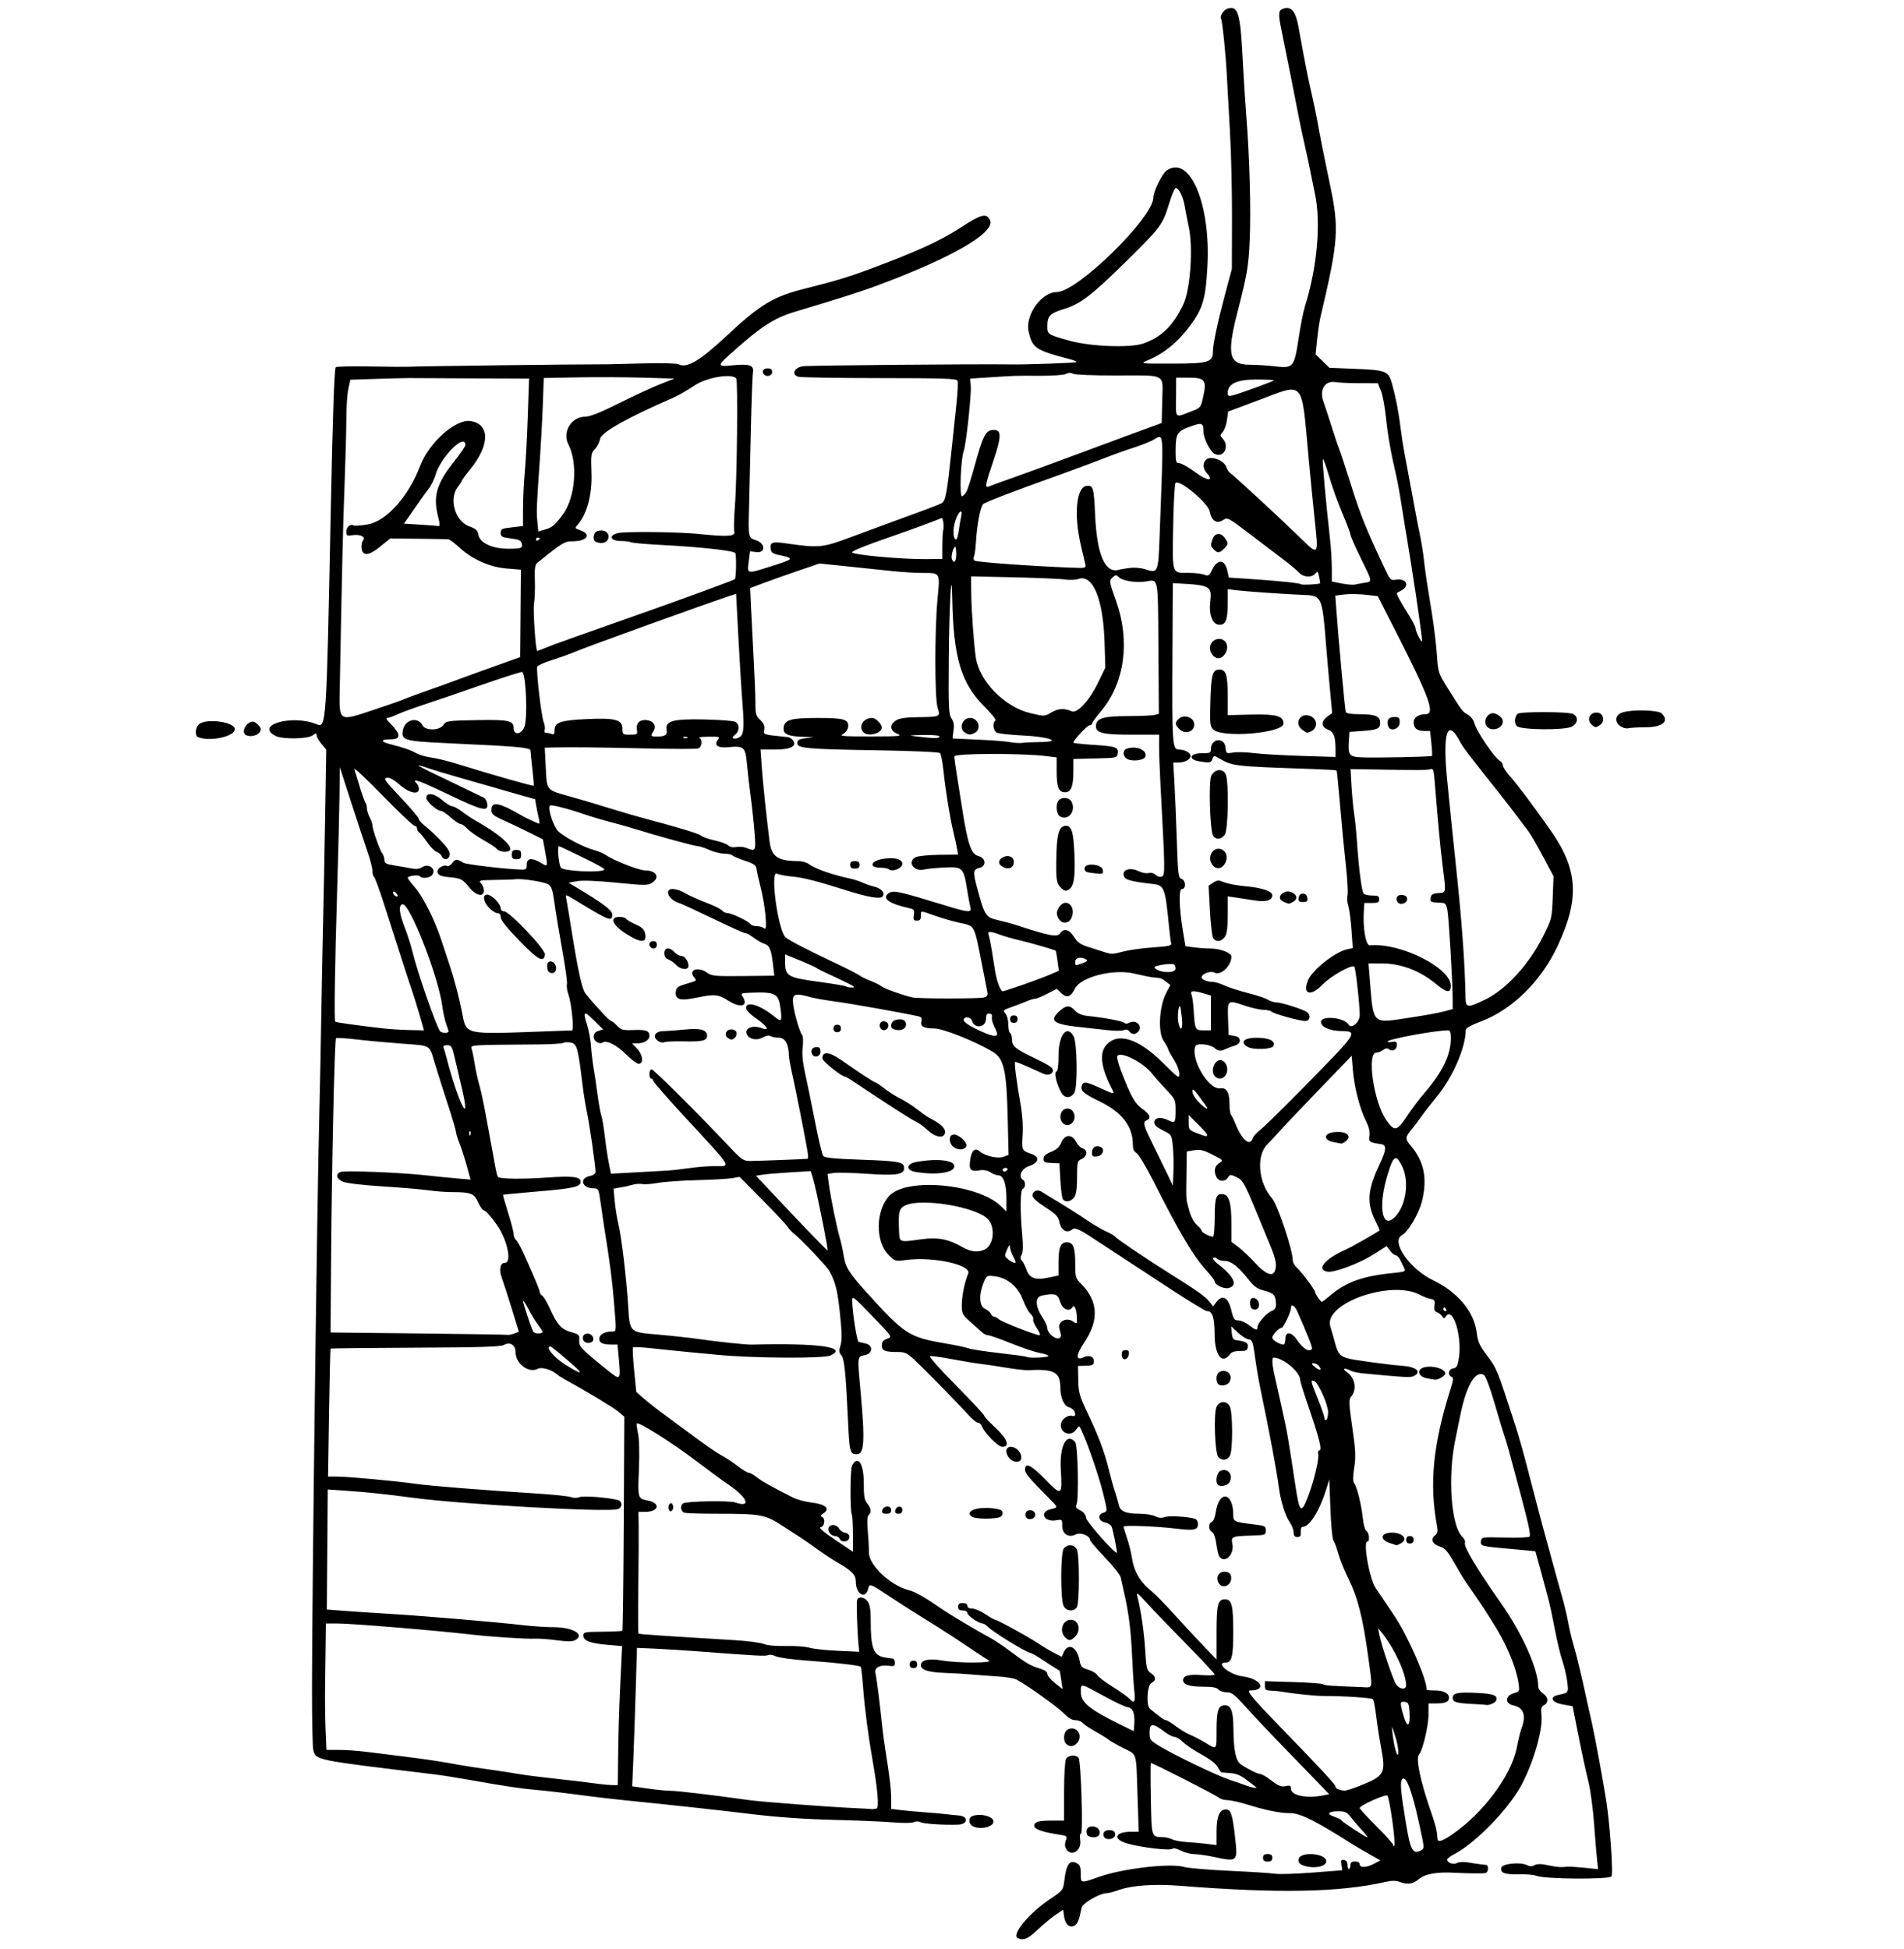 <?xml version="1.0" encoding="UTF-8" standalone="no"?>
<!-- Created with Inkscape (http://www.inkscape.org/) -->

<svg
   xmlns:dc="http://purl.org/dc/elements/1.1/"
   xmlns:cc="http://creativecommons.org/ns#"
   xmlns:rdf="http://www.w3.org/1999/02/22-rdf-syntax-ns#"
   xmlns:svg="http://www.w3.org/2000/svg"
   xmlns="http://www.w3.org/2000/svg"
   version="1.1"
   width="1024"
   height="1048"
   id="svg3087">
  <defs
     id="defs3091" />
  <path
     d="m 547.521,1042.442 c -3.974,-1.604 5.568,-13.312 17.25,-21.167 6.823,-4.588 7.016,-4.833 7.615,-9.725 1.131,-9.234 2.875,-11.592 6.958,-9.407 1.473,0.788 1.928,2.112 1.928,5.613 0,5.214 -0.284,5.173 10.185,1.492 12.557,-4.415 38.003,-7.343 45.315,-5.215 2.2,0.64 13.225,1.581 24.5,2.091 11.275,0.509 22.252,1.214 24.393,1.565 2.141,0.351 11.167,0.076 20.057,-0.612 l 16.163,-1.25 -0.434,-2.96 c -0.363,-2.474 -0.126,-2.898 1.443,-2.581 1.192,0.241 1.849,1.189 1.798,2.598 -0.044,1.22 0.294,2.219 0.75,2.219 0.456,0 0.829,-0.9 0.829,-2 0,-1.467 0.667,-2 2.5,-2 1.556,0 2.5,0.567 2.5,1.5 0,2.018 3.675,1.856 7.8,-0.344 l 3.3,-1.76 -6.112,-3.448 c -3.361,-1.897 -7.546,-4.362 -9.3,-5.479 -19.282,-12.281 -27.699,-16.469 -33.1,-16.469 -5.539,0 -12.695,-1.434 -22.891,-4.587 -4.291,-1.327 -9.205,-2.413 -10.921,-2.413 -1.716,0 -3.855,-0.665 -4.753,-1.478 -1.392,-1.26 -35.277,-18.522 -36.358,-18.522 -0.208,0 -0.212,8.659 -0.007,19.242 0.407,21.073 0.231,20.527 6.657,20.687 1.549,0.039 3.749,0.57 4.889,1.18 1.14,0.61 4.598,1.259 7.684,1.441 3.086,0.182 7.973,0.626 10.861,0.987 l 5.25,0.655 0,-7.374 c -4.4e-4,-8.036 1.625,-11.819 5.078,-11.819 2.648,0 3.502,2.603 4.888,14.898 1.503,13.339 1.48,13.361 -11.467,10.619 -3.85,-0.815 -8.592,-1.49 -10.538,-1.5 -1.946,-0.01 -5.181,-0.855 -7.189,-1.878 -2.215,-1.129 -4.011,-1.5 -4.568,-0.944 -1.103,1.103 -16.353,-0.674 -23.955,-2.79 -8.324,-2.317 -7.105,-6.406 1.91,-6.406 l 3.997,0 -0.654,-19.75 c -0.789,-23.845 -0.04,-21.381 -7.683,-25.246 -3.476,-1.757 -6.995,-3.774 -7.82,-4.483 -0.825,-0.708 -4.051,-2.713 -7.169,-4.454 -3.118,-1.741 -6.21,-3.819 -6.872,-4.617 -0.662,-0.798 -2.41,-1.45 -3.885,-1.45 -1.773,0 -3.849,-1.219 -6.128,-3.597 -3.196,-3.336 -19.851,-15.25 -25.423,-18.187 -1.34,-0.706 -5.944,-1.491 -10.23,-1.743 -4.286,-0.253 -10.493,-0.71 -13.793,-1.017 -3.3,-0.307 -9.844,-0.694 -14.543,-0.861 -8.889,-0.315 -12.957,-1.618 -12.957,-4.152 0,-2.794 4.29,-3.772 11.24,-2.562 8.704,1.516 28.031,1.482 25.26,-0.044 -1.1,-0.606 -4.392,-2.73 -7.316,-4.72 -9.272,-6.31 -19.415,-12.873 -28.184,-18.236 -4.675,-2.859 -12.522,-7.874 -17.437,-11.144 -11.109,-7.39 -11.177,-7.414 -11.959,-4.298 -1.447,5.766 -6.604,2.761 -6.604,-3.848 0,-3.761 -1.946,-5.802 -10,-10.49 -3.025,-1.761 -7.975,-5.011 -11,-7.222 -3.025,-2.211 -6.625,-4.737 -8,-5.614 -1.375,-0.877 -6.1,-3.945 -10.5,-6.818 -9.294,-6.069 -11.429,-6.452 -35.949,-6.445 -8.222,0.002 -15.759,-0.253 -16.75,-0.567 -2.006,-0.637 -2.434,-3.928 -0.654,-5.028 1.949,-1.204 24.865,-1.6 28.065,-0.485 9.083,3.166 6.433,-2.937 -4.356,-10.029 -2.004,-1.317 -9.679,-6.97 -17.057,-12.56 -12.591,-9.542 -30.577,-20.891 -31.556,-19.912 -0.242,0.242 0.04,2.674 0.625,5.404 0.649,3.026 0.834,10.616 0.475,19.434 -0.639,15.685 -0.691,15.512 4.973,16.67 6.881,1.407 5.72,6.024 -1.522,6.054 l -3.705,0.015 0.127,7.25 c 0.07,3.987 -0.016,18.622 -0.191,32.521 -0.175,13.899 -0.14,25.446 0.078,25.661 0.357,0.352 11.726,1.131 51.396,3.522 7.15,0.431 14.35,1.363 16,2.071 1.849,0.794 6.454,1.213 12,1.093 4.95,-0.107 10.575,0.305 12.5,0.916 1.925,0.611 8.752,1.356 15.171,1.657 l 11.671,0.547 -0.388,-3.869 c -0.717,-7.151 -1.2,-22.857 -0.741,-24.119 0.729,-2.005 4.039,-1.443 5.731,0.973 1.029,1.469 1.557,4.47 1.557,8.853 0,17.212 1.367,20.468 9,21.438 0.825,0.105 2.062,0.257 2.75,0.339 0.688,0.081 1.25,1.099 1.25,2.262 0,1.816 -0.458,2.046 -3.25,1.636 -4.549,-0.668 -7.841,0.996 -7.226,3.652 0.63,2.72 2.467,17.032 3.414,26.598 0.408,4.125 1.284,10.875 1.945,15 2.365,14.752 3.117,21.116 3.117,26.395 l 0,5.358 5.75,0.676 c 3.163,0.372 8.705,0.872 12.316,1.111 3.611,0.24 8.561,0.678 11,0.975 2.439,0.296 5.784,0.64 7.434,0.763 5.029,0.375 4.871,4.67 -0.18,4.89 -7.43,0.325 -18.843,-0.405 -20.57,-1.315 -1.048,-0.552 -2.452,-0.56 -3.5,-0.018 -1.002,0.517 -5.811,0.567 -11.25,0.117 -5.225,-0.433 -19.85,-1.044 -32.5,-1.359 -15.124,-0.376 -30.191,-1.444 -44,-3.116 -18.792,-2.276 -35.317,-4.081 -68.5,-7.481 -5.775,-0.592 -13.65,-1.493 -17.5,-2.003 -14.526,-1.925 -23.219,-2.948 -30,-3.532 -7.608,-0.655 -17.614,-2.171 -35.5,-5.38 -6.325,-1.135 -14.875,-2.471 -19,-2.969 -64.606,-7.8 -63.215,-7.519 -64.791,-13.1 -0.39,-1.381 -0.698,-16.46 -0.686,-33.51 0.039,-52.222 2.721,-261.628 3.971,-310 0.27,-10.45 0.72,-32.95 1.001,-50 0.28,-17.05 0.73,-40.225 0.999,-51.5 0.269,-11.275 0.764,-36.806 1.098,-56.736 l 0.609,-36.236 -2.601,-3.091 c -1.43,-1.7 -2.601,-3.757 -2.601,-4.571 0,-1.284 -0.295,-1.273 -2.223,0.077 -2.76,1.933 -16.114,2.114 -19.777,0.267 -11.669,-5.882 8.958,-11.739 22.102,-6.276 5.1,2.12 5.207,0.492 7.454,-112.435 1.031,-51.854 1.955,-78.844 2.725,-79.614 0.393,-0.393 8.704,-0.576 18.467,-0.405 9.764,0.17 18.877,0.247 20.252,0.17 5.834,-0.327 89.122,-1.359 108,-1.338 0.825,9.1e-4 9.237,-0.211 18.694,-0.47 9.812,-0.269 17.969,-0.068 19,0.468 4.417,2.299 11.392,-1.81 25.553,-15.054 18.255,-17.074 25.326,-21.356 42.253,-25.587 16.154,-4.038 23.26,-6.18 35,-10.552 25.301,-9.422 37.635,-15.037 48.425,-22.046 11.509,-7.476 14.133,-8.198 16.142,-4.445 3.567,6.666 -20.456,20.559 -62.067,35.895 -7.639,2.815 -18.139,6.147 -42.5,13.483 -11.873,3.576 -18.721,8.092 -36.205,23.874 -5.733,5.175 -5.469,5.799 2.121,5.021 9.468,-0.97 11.931,-0.118 11.271,3.897 -0.29,1.762 -0.809,16.029 -1.155,31.704 -0.346,15.675 -0.787,34.621 -0.981,42.102 -0.386,14.92 -0.371,14.981 3.949,16.429 4.892,1.64 4.995,6.862 0.124,6.293 l -3.532,-0.412 -0.667,5.34 c -0.878,7.027 -1.373,6.92 12.19,2.648 12.356,-3.892 12.547,-4.188 3.884,-6.043 -3.304,-0.708 -4.053,-1.313 -4.304,-3.479 -0.391,-3.372 0.94,-3.813 8.304,-2.752 17.569,2.533 19.562,2.349 34.35,-3.167 7.507,-2.8 16.575,-6.155 20.15,-7.454 21.55,-7.835 27.692,-10.16 29.3,-11.095 1.987,-1.154 2.799,-5.607 5.183,-28.411 0.776,-7.425 1.948,-18.524 2.604,-24.665 0.656,-6.141 0.942,-11.817 0.637,-12.613 -0.472,-1.231 -6.771,-1.452 -42.013,-1.477 -22.802,-0.016 -42.441,-0.342 -43.642,-0.723 -3.865,-1.227 -2.295,-4.875 2.432,-5.653 2.874,-0.473 92.846,-1.256 112.5,-0.979 7.941,0.112 34.262,-0.819 34.669,-1.226 0.289,-0.289 -1.431,-1.036 -3.822,-1.66 -18.236,-4.76 -19.904,-5.889 -21.921,-14.829 -1.971,-8.739 6.904,-21.175 15.111,-21.175 11.001,0 51.962,-40.079 51.962,-50.842 0,-3.213 4.754,-12.872 7.168,-14.563 12.411,-8.693 23.761,17.966 21.932,51.514 -1.014,18.591 -2.571,23.413 -11.022,34.131 -5.77,7.318 -12.986,13.031 -20.327,16.094 -5.292,2.208 -5.522,2.171 13.188,2.127 18.641,-0.043 21.016,-0.759 21.102,-6.366 0.065,-4.251 2.485,-15.706 6.462,-30.595 l 3.74,-14 0.07,-27 c 0.038,-14.85 -0.462,-36 -1.111,-47 -0.649,-11 -1.401,-24.5 -1.669,-30 -0.548,-11.206 -2.429,-29.524 -3.152,-30.694 -0.768,-1.242 1.467,-4.622 3.478,-5.261 5.657,-1.796 6.937,2.287 8.134,25.955 0.501,9.9 1.412,24.3 2.024,32 1.755,22.049 2.545,51.104 1.813,66.699 -0.676,14.417 -1.2,17.466 -6.759,39.301 -5.628,22.11 -4.356,27.47 6.54,27.551 3.789,0.028 10.04,0.423 13.89,0.876 9.763,1.151 10.259,0.559 12.639,-15.086 1.032,-6.788 2.516,-14.367 3.297,-16.842 6.649,-21.079 8.82,-45.101 5.492,-60.776 -0.552,-2.598 -1.621,-7.874 -2.377,-11.724 -0.755,-3.85 -2.255,-10.825 -3.333,-15.5 -1.078,-4.675 -2.505,-11.425 -3.17,-15 -1.372,-7.368 -6.293,-32.074 -9.04,-45.392 -1.977,-9.583 -1.836,-11.21 1.048,-12.125 4.119,-1.307 6.465,1.504 7.941,9.517 0.456,2.475 1.733,9.45 2.838,15.5 1.105,6.05 3.003,15.275 4.219,20.5 1.215,5.225 2.593,11.75 3.062,14.5 1.041,6.107 3.915,20.584 6.751,34 5.19,24.555 4.77,30.6 -5.005,72 -0.519,2.2 -1.318,7.596 -1.775,11.99 l -0.83,7.99 3.722,3.612 3.722,3.612 13.401,0.542 c 17.141,0.693 18.304,1.15 20.229,7.945 2.052,7.245 3.517,14.801 4.713,24.308 0.554,4.4 1.415,10.025 1.915,12.5 0.5,2.475 2.26,11.925 3.912,21 1.652,9.075 3.669,19.65 4.483,23.5 0.814,3.85 1.763,9.7 2.109,13 0.347,3.3 1.061,8.7 1.587,12 0.526,3.3 1.825,11.4 2.885,18 1.061,6.6 2.223,16.333 2.582,21.628 0.634,9.327 0.807,9.873 5.571,17.5 7.929,12.694 8.128,12.958 11.049,14.635 1.544,0.886 3.105,2.864 3.49,4.42 1.107,4.481 10.81,18.779 13.991,20.617 0.761,0.44 1.384,1.451 1.384,2.247 0,0.796 1.478,3.136 3.284,5.2 4.901,5.602 10.883,13.535 21.792,28.9 15.408,21.701 16.446,37.283 4.218,63.28 -8.806,18.721 -24.244,33.902 -40.916,40.235 -5.883,2.235 -8.377,3.679 -8.377,4.85 0,9.089 -6.903,25.069 -15.223,35.241 -3.452,4.221 -7.402,9.306 -8.777,11.3 -1.375,1.994 -3.737,5.107 -5.25,6.918 -3.406,4.079 -3.416,4.952 -0.095,8.885 7.041,8.338 8.826,17.592 5.753,29.814 -1.624,6.459 -7.409,16.226 -10.633,17.951 -6.301,3.372 3.958,18.207 16.894,24.429 13.022,6.263 21.835,16.835 23.198,27.826 0.647,5.215 1.507,7.118 5.784,12.801 5.082,6.753 5.229,7.118 14.863,36.824 1.516,4.675 3.992,13.225 5.502,19 1.51,5.775 4.36,16.686 6.334,24.246 1.974,7.56 4.455,16.785 5.513,20.5 1.058,3.715 2.69,9.679 3.627,13.254 0.937,3.575 2.754,10.1 4.038,14.5 1.284,4.4 2.855,10.925 3.492,14.5 0.637,3.575 1.963,9.2 2.947,12.5 1.765,5.916 4.373,16.828 7.529,31.5 0.887,4.125 2.04,9.3 2.561,11.5 1.24,5.236 5.749,29.695 7.466,40.5 2.061,12.971 3.924,39.952 2.833,41.043 -1.74,1.74 -35.885,1.466 -40.357,-0.324 -1.375,-0.55 -5.65,-0.928 -9.5,-0.841 -7.687,0.175 -9.882,-0.647 -9.339,-3.498 0.426,-2.236 10.365,-3.239 13.813,-1.394 1.45,0.776 2.599,0.778 4.04,0.01 1.444,-0.773 3.496,-0.765 7.25,0.029 5.044,1.066 6.707,1.192 10.486,0.794 0.963,-0.101 5.06,0.156 9.106,0.571 l 7.356,0.755 -0.551,-4.821 c -0.303,-2.652 -1.022,-11.346 -1.598,-19.321 -0.576,-7.975 -1.919,-18.1 -2.986,-22.5 -2.009,-8.289 -3.775,-16.587 -6.807,-32 l -1.771,-9 -5.25,-0.932 c -6.029,-1.071 -7.476,-4.042 -2.5,-5.132 5.657,-1.24 5.564,-1.106 4.873,-6.988 -0.356,-3.031 -1.526,-8.085 -2.6,-11.229 -1.073,-3.145 -2.885,-10.668 -4.026,-16.718 -1.141,-6.05 -2.721,-13.475 -3.512,-16.5 -1.76,-6.732 -6.838,-25.415 -6.992,-25.725 -0.061,-0.124 -5.71,-0.702 -12.553,-1.285 -16.542,-1.408 -17.142,-1.561 -16.756,-4.275 0.309,-2.172 0.56,-2.209 12.97,-1.907 6.961,0.169 12.883,-0.06 13.16,-0.509 0.698,-1.129 -0.408,-6.296 -5.201,-24.299 -6.026,-22.637 -6.965,-25.999 -8.503,-30.464 -0.765,-2.22 -2.407,-7.636 -3.649,-12.036 -3.153,-11.171 -6.094,-19.463 -7.132,-20.105 -4.656,-2.878 -9.678,5.89 -12.945,22.605 -0.591,3.025 -1.695,8.425 -2.452,12 -4.224,19.951 -2.32,46.667 3.731,52.352 1.084,1.019 1.723,2.5 1.419,3.292 -0.764,1.99 6.494,14.141 19.403,32.482 11.362,16.139 20.014,35.487 20.014,44.751 0,1.14 1.125,2.81 2.5,3.711 2.961,1.94 3.253,4.935 0.62,6.344 -1.544,0.826 -1.79,1.807 -1.375,5.488 0.977,8.664 -5.888,30.338 -13.135,41.474 -8.445,12.976 -23.759,27.995 -33.859,33.208 -2.062,1.064 -3.75,2.354 -3.75,2.865 0,1.75 3.352,2.911 5.338,1.849 1.039,-0.556 3.526,-0.725 5.526,-0.375 2,0.35 4.874,0.787 6.386,0.971 1.512,0.184 3.2,0.391 3.75,0.459 1.444,0.18 1.232,3.835 -0.25,4.32 -1.049,0.343 -9.377,0.27 -17.25,-0.152 -8.857,-0.475 -15.379,0.678 -18.447,3.26 -3.428,2.885 -6.272,3.326 -10.669,1.654 -1.943,-0.739 -4.228,-0.71 -7.815,0.1 -24.732,5.582 -57.443,6.185 -110.069,2.029 -14.12,-1.115 -25.986,-0.278 -33.376,2.356 -2.407,0.858 -5.05,1.559 -5.875,1.559 -3.967,0 -13.292,5.327 -13.817,7.894 -1.359,6.645 -2.07,8.475 -3.69,9.496 -2.626,1.656 -5.153,-0.44 -5.742,-4.764 l -0.5,-3.669 -4,2.675 c -2.2,1.472 -6.554,5.081 -9.676,8.021 -5.292,4.984 -7.455,5.942 -10.574,4.684 z m 216.692,-47.307 c 1.542,-0.825 1.684,-1.606 0.955,-5.25 -4.761,-23.819 -8.615,-35.464 -10.959,-33.119 -1.365,1.365 -0.984,6.043 1.94,23.839 2.38,14.48 3.703,16.865 8.063,14.531 z m -15.454,-16.328 c -0.94,-6.712 -2.099,-12.62 -2.576,-13.13 -0.926,-0.991 -14.912,5.293 -14.912,6.7 0,0.439 4.05,4.841 9,9.782 4.95,4.941 9.036,9.537 9.079,10.214 0.058,0.908 0.216,0.891 0.599,-0.065 0.286,-0.713 -0.249,-6.788 -1.189,-13.5 z m 32.025,7.902 c 16.855,-11.476 32.121,-31.962 34.989,-46.954 0.759,-3.966 1.856,-8.463 2.438,-9.995 2.743,-7.216 1.28,-11.453 -4.354,-12.606 -4.537,-0.928 -4.412,-5.159 0.192,-6.514 3.228,-0.95 3.269,-1.035 2.617,-5.5 -1.131,-7.744 -5.712,-19.13 -11.681,-29.035 -5.028,-8.344 -7.889,-12.698 -16.757,-25.5 -1.143,-1.65 -3.963,-6.329 -6.268,-10.399 -3.454,-6.1 -4.802,-7.592 -7.678,-8.5 -3.936,-1.243 -5.1,-4.085 -2.463,-6.014 1.311,-0.958 1.572,-2.082 1.086,-4.674 -4.316,-23.041 -2.248,-44.126 7.28,-74.241 1.528,-4.831 1.608,-5.918 0.464,-6.357 -2.267,-0.87 -1.638,-4.14 0.864,-4.496 1.878,-0.267 2.384,-1.2 3.099,-5.714 1.8,-11.353 -3.139,-27.503 -6.856,-22.419 -1.051,1.437 -1.316,1.456 -2.095,0.154 -0.491,-0.82 -1.73,-1.8 -2.754,-2.177 -1.408,-0.519 -1.754,-1.421 -1.42,-3.698 0.381,-2.594 0.084,-3.084 -2.138,-3.528 -1.419,-0.284 -3.93,-1.25 -5.58,-2.146 -15.495,-8.42 -52.321,4.602 -48.279,17.072 0.559,1.726 1.706,5.746 2.547,8.933 1.725,6.53 3.09,7.663 10.732,8.9 7.856,1.272 20.614,2.899 25,3.188 7.851,0.517 11.058,3.177 6.665,5.528 -1.705,0.913 -4.657,0.759 -27.453,-1.423 -2.633,-0.252 -5.641,-0.915 -6.684,-1.473 -3.054,-1.634 -4.688,-1.165 -2.145,0.616 4.723,3.308 5.824,9.521 2.397,13.524 -1.226,1.432 -1.13,3.621 0.717,16.325 1.802,12.393 1.964,15.764 1.041,21.711 -0.764,4.924 -0.776,7.42 -0.042,8.306 1.49,1.795 3.962,11.781 4.687,18.934 0.35,3.453 1.198,6.415 1.966,6.87 1.497,0.887 1.875,5.7 0.448,5.7 -2.408,0 1.132,19.889 4.415,24.806 4.936,7.392 5.879,8.794 9.75,14.496 7.503,11.052 17.738,34.293 17.738,40.279 0,0.231 1.83,0.419 4.066,0.419 4.982,0 7.934,1.462 7.934,3.928 0,2.251 -1.893,3.072 -7.082,3.072 l -3.918,0 0,6.142 c 0,5.902 -3.211,19.336 -5.093,21.308 -1.921,2.013 0.763,14.707 6.673,31.55 1.447,4.125 2.753,8.738 2.901,10.25 0.148,1.512 0.326,3.2 0.395,3.75 0.224,1.794 2.562,1.061 7.638,-2.395 z m 11.487,-70.303 c -9.133,-0.44 -11,-1 -11,-3.302 0,-2.646 2.697,-3.179 13.377,-2.648 8.771,0.436 11.041,1.395 9.961,4.209 -0.432,1.127 -4.12,2.669 -5.338,2.233 -0.275,-0.099 -3.425,-0.32 -7,-0.492 z m -45,-86.608 c -5.037,-1.718 -4.91,-5.076 0.208,-5.501 6.439,-0.535 10.382,3.351 5.858,5.773 -1.064,0.569 -2.076,1.01 -2.25,0.979 -0.174,-0.031 -1.891,-0.594 -3.816,-1.25 z m 9,-1.694 c 0,-1.333 0.667,-2 2,-2 1.333,0 2,0.667 2,2 0,1.333 -0.667,2 -2,2 -1.333,0 -2,-0.667 -2,-2 z m 11.011,-86.882 c -3.718,-0.659 -5.354,-3.653 -2.86,-5.233 3.584,-2.272 12.848,-0.343 12.848,2.675 0,1.332 -4.065,3.645 -5.815,3.308 -0.377,-0.072 -2.255,-0.41 -4.174,-0.75 z M 732.558,984.354 c -1.916,-2.062 -4.617,-5.213 -6.004,-7 -2.153,-2.777 -3.15,-3.25 -6.843,-3.25 -5.478,0 -6.492,1.498 -2.014,2.976 1.895,0.625 3.586,1.466 3.759,1.869 0.37,0.861 12.999,9.155 13.941,9.155 0.354,0 -0.924,-1.688 -2.84,-3.75 z M 471.478,972.578 c 1.375,-0.527 0.517,-10.604 -2.21,-25.974 -2.22,-12.509 -4.233,-27.876 -5.021,-38.326 -0.472,-6.265 -1.062,-11.594 -1.311,-11.842 -0.807,-0.807 -12.83,-2.219 -28.081,-3.297 -8.369,-0.592 -16.105,-1.647 -17.624,-2.405 -1.489,-0.743 -3.326,-1.033 -4.083,-0.645 -1.316,0.675 -5.778,0.44 -37.376,-1.966 -7.7,-0.586 -18.321,-1.249 -23.602,-1.473 l -9.602,-0.407 -0.655,22.18 c -0.36,12.199 -0.937,28.944 -1.282,37.211 l -0.627,15.03 8.436,1.22 c 4.64,0.671 10.213,1.216 12.384,1.212 3.523,-0.007 22.469,2.248 41.948,4.992 6.849,0.965 43.119,3.713 57,4.319 3.85,0.168 7.751,0.394 8.668,0.501 0.918,0.108 2.285,-0.041 3.038,-0.33 z m 240.466,-7.059 2.923,-0.585 -3.548,-3.698 c -1.951,-2.034 -10.527,-10.884 -19.056,-19.665 -8.53,-8.782 -18.618,-19.455 -22.419,-23.717 -5.903,-6.621 -7.378,-7.75 -10.119,-7.75 -1.765,0 -3.769,-0.675 -4.454,-1.5 -0.888,-1.07 -3.236,-1.5 -8.188,-1.5 -7.308,0 -10.812,-1.13 -10.812,-3.485 0,-2.436 3,-3.247 10.122,-2.738 3.783,0.271 6.878,0.112 6.878,-0.353 0,-0.465 -6.881,-7.838 -15.291,-16.384 -8.41,-8.547 -17.936,-18.459 -21.168,-22.028 -5.15,-5.686 -5.782,-6.119 -5.104,-3.5 1.915,7.403 3.586,18.857 4.205,28.819 0.614,9.877 0.879,10.965 3.016,12.365 2.87,1.881 3,3.883 0.343,5.305 -2.376,1.271 -2.96,12.134 -0.75,13.945 5.561,4.557 7.68,6.054 8.568,6.054 0.566,0 2.976,1.479 5.356,3.287 2.38,1.808 5.902,3.921 7.827,4.696 1.925,0.775 5.575,2.671 8.111,4.213 6.168,3.751 5.889,4.071 5.889,-6.762 0,-10.741 0.914,-13.434 4.56,-13.434 3.281,0 4.42,3.108 4.513,12.315 0.122,12.043 1.25,17.522 4.002,19.452 3.505,2.458 9.141,5.233 10.628,5.233 0.704,0 3.372,1.597 5.929,3.549 3.725,2.843 5.217,3.424 7.509,2.921 2.413,-0.53 2.86,-0.311 2.86,1.402 0,3.681 8.483,5.383 17.673,3.545 z m 19.157,-5.043 c 13.599,-5.357 14.313,-6.641 11.614,-20.872 -0.835,-4.4 -1.982,-11.825 -2.549,-16.5 -0.567,-4.675 -1.369,-8.847 -1.783,-9.271 -0.752,-0.77 -15.741,-1.761 -26.111,-1.726 -4.655,0.016 -16.116,-1.159 -23.5,-2.41 -1.1,-0.186 -3.462,-0.396 -5.25,-0.466 -2.758,-0.108 -3.25,-0.503 -3.25,-2.607 l 0,-2.479 15.047,0.45 c 8.276,0.247 15.589,0.786 16.25,1.197 1.097,0.681 3.878,0.885 20.703,1.521 6.406,0.242 6.043,1.885 3.582,-16.209 -2.887,-21.229 -5.677,-32.157 -10.849,-42.5 -1.925,-3.85 -4.27,-9.7 -5.211,-13 -0.941,-3.3 -2.156,-6.541 -2.7,-7.203 -0.544,-0.661 -1.255,-8.311 -1.58,-17 l -0.591,-15.797 -1.708,5.5 c -3.541,11.404 -8.947,20 -12.577,20 -0.734,0 -1.165,1.125 -1.054,2.75 0.147,2.146 -0.251,2.75 -1.812,2.75 -1.467,0 -2.013,-0.684 -2.051,-2.566 -0.028,-1.411 -0.998,-3.896 -2.156,-5.522 -2.292,-3.218 -4.816,-11.302 -5.749,-18.412 -1.242,-9.461 -4.874,-28.881 -10.194,-54.5 -0.799,-3.85 -2.006,-11.05 -2.681,-16 -1.104,-8.094 -1.452,-9.032 -3.451,-9.32 -1.223,-0.176 -3.822,-1.828 -5.776,-3.671 l -3.553,-3.351 0.306,3.581 c 0.226,2.651 0.81,3.653 2.247,3.86 5.49,0.79 6.687,1.482 6.374,3.686 -0.266,1.87 -0.937,2.21 -4.315,2.187 -2.7,-0.018 -4.425,0.55 -5.307,1.75 -4.201,5.714 -8.186,0.565 -8.225,-10.628 -0.032,-9.262 -1.13,-12.595 -4.148,-12.595 -0.802,0 -9.862,-5.513 -20.131,-12.25 -10.27,-6.737 -23.489,-15.4 -29.377,-19.25 -5.888,-3.85 -11.387,-7.45 -12.221,-8 -6.912,-4.561 -9.302,-5.57 -10.611,-4.483 -2.817,2.338 -5.919,0.752 -6.88,-3.517 -0.786,-3.495 -1.764,-4.555 -7.75,-8.403 -4.472,-2.875 -6.85,-5.055 -6.85,-6.281 0,-2.346 2.743,-3.492 4.886,-2.041 0.888,0.601 5.214,3.247 9.614,5.881 4.4,2.634 10.925,6.788 14.5,9.232 3.575,2.444 8.394,5.282 10.709,6.306 2.315,1.024 4.462,2.273 4.772,2.774 0.646,1.046 16.867,12.001 29.462,19.898 14.797,9.278 19.013,12.262 21.139,14.965 l 2.065,2.626 1.751,-2.321 c 3.203,-4.246 6.371,-2.61 7.968,4.114 1.203,5.065 1.657,5.75 3.817,5.75 1.348,0 3.926,1.125 5.729,2.5 3.764,2.871 4.589,3.064 4.589,1.077 0,-2.051 4.917,-7.595 7.661,-8.638 1.513,-0.575 2.334,-1.692 2.325,-3.164 -0.031,-5.161 -1.009,-6.403 -6.069,-7.699 -3.977,-1.019 -5.654,-2.173 -8.61,-5.921 -5.598,-7.098 -9.406,-10.097 -12.857,-10.128 -1.677,-0.015 -3.583,-0.559 -4.233,-1.21 -0.651,-0.651 -1.528,-0.835 -1.95,-0.409 -0.422,0.426 0.508,1.746 2.065,2.933 9.095,6.934 11.418,11.931 6.161,13.25 -2.569,0.645 -7.493,-1.723 -7.493,-3.604 0,-0.531 -2.142,-3.334 -4.761,-6.227 -6.845,-7.564 -14.369,-20.258 -27.847,-46.984 -4.084,-8.098 -8.318,-15.201 -9.409,-15.785 -1.387,-0.742 -1.983,-2.095 -1.983,-4.498 0,-9.794 -5.777,-17.367 -17.656,-23.146 -9.118,-4.436 -10.807,-5.976 -9.706,-8.847 0.812,-2.117 2.196,-1.903 9.701,1.5 8.074,3.661 8.053,3.66 6.268,0.208 -5.669,-10.963 -6.698,-18.759 -3.047,-23.097 6.16,-7.321 17.278,-3.867 30.807,9.57 8.265,8.209 8.633,8.45 8.633,5.643 0,-1.613 -1.35,-5.061 -3,-7.663 -1.65,-2.602 -3,-5.102 -3,-5.556 0,-0.454 -1.11,-2.462 -2.468,-4.462 -3.141,-4.628 -2.386,-18.475 1.403,-25.745 l 2.225,-4.269 -2.33,-1.793 c -2.428,-1.868 -2.735,-1.971 -6.83,-2.29 -1.375,-0.107 -6.023,-1.04 -10.328,-2.072 -11.133,-2.671 -28.745,1.816 -31.832,8.108 -2.208,4.5 -4.346,5.229 -7.273,2.479 l -2.523,-2.37 -5.114,2.653 c -2.813,1.459 -5.733,2.653 -6.488,2.653 -0.756,0 -2.852,0.635 -4.658,1.412 -1.806,0.777 -5.448,2.174 -8.093,3.105 -4.457,1.569 -4.695,1.82 -3.25,3.417 0.881,0.973 1.56,3.514 1.56,5.836 0,2.262 0.45,4.39 1,4.73 0.55,0.34 1,1.872 1,3.404 0,3.463 1.766,5.056 10,9.022 10.127,4.878 12,6.073 12,7.66 0,2.032 -2.688,2.884 -5.317,1.685 -11.488,-5.237 -14.71,-6.567 -15.017,-6.199 -0.5,0.598 0.788,10.665 2.805,21.928 1.095,6.116 1.526,12.26 1.21,17.249 -0.525,8.288 -0.424,8.503 4.82,10.251 4.622,1.541 4.022,4.647 -1.25,6.469 -4.255,1.471 -6.108,5.764 -3.25,7.531 1.396,0.863 1.252,4.249 -0.202,4.734 -1.392,0.464 -1.53,11.464 -0.312,24.833 0.52,5.706 0.418,9.244 -0.306,10.597 -0.802,1.498 -0.771,2.344 0.117,3.228 0.662,0.658 1.691,2.64 2.288,4.403 1.672,4.943 4.746,6.194 11.675,4.756 l 5.74,-1.192 0,-6.995 c 0,-8.164 1.118,-10.863 4.5,-10.863 3.439,0 4.5,2.714 4.5,11.511 0,7.175 0.185,7.828 3.029,10.672 9.309,9.309 9.918,19.626 1.866,31.617 -4.558,6.787 -4.754,10.004 -0.493,8.062 3.141,-1.431 5.597,-0.507 5.597,2.106 0,2.103 -0.465,2.31 -5.5,2.449 l -3,0.083 0.138,7.5 c 0.122,6.665 0.638,8.557 4.638,17 6.211,13.111 9.372,21.439 11.634,30.647 1.061,4.319 2.603,9.878 3.426,12.353 0.824,2.475 1.772,5.753 2.109,7.285 0.758,3.454 3.79,4.713 11.371,4.721 3.127,0.003 6.837,0.607 8.245,1.342 1.754,0.915 3.329,1.05 5,0.429 2.242,-0.834 12.042,-0.312 16.19,0.862 1.034,0.293 1.75,1.463 1.75,2.861 0,3.203 -2.033,3.645 -11.5,2.498 -11.016,-1.335 -28.5,-1.991 -28.5,-1.069 0,0.417 0.834,3.191 1.854,6.165 1.02,2.974 2.188,7.651 2.597,10.393 1.134,7.618 4.443,13.24 10.786,18.33 1.839,1.476 6.994,6.733 11.455,11.683 4.461,4.95 11.53,12.57 15.709,16.933 l 7.599,7.933 0,-14.249 c 0,-15.399 0.684,-18.117 4.56,-18.117 3.628,0 4.44,3.223 4.44,17.631 0,13.131 -0.798,16.369 -4.035,16.369 -5.899,0 2.006,6.56 8.958,7.433 10.052,1.263 13.499,7.567 4.138,7.567 -2.251,0 1.161,4.121 16.56,20 22.246,22.939 29.379,30.645 29.379,31.739 0,1.055 1.874,1.887 4.829,2.145 0.731,0.064 4.331,-1.066 8,-2.512 z M 655.271,851.104 c -1.637,-3.058 0.428,-6.201 3.817,-5.81 1.923,0.222 2.775,0.963 3.01,2.615 0.661,4.665 -4.698,7.173 -6.827,3.195 z m 0.361,-14.225 c -0.416,-0.674 -1.09,-3.677 -1.497,-6.675 -0.446,-3.284 -1.361,-5.798 -2.302,-6.325 -1.967,-1.101 -2.04,-4.655 -0.11,-5.395 0.823,-0.316 1.745,-2.575 2.128,-5.219 1.744,-12.031 9.42,-10.855 9.42,1.442 0,3.635 0.407,3.81 12.219,5.252 4.795,0.585 5.281,0.875 5.281,3.145 0,2.438 -0.199,2.506 -8,2.745 -10.432,0.32 -10.739,0.463 -9.956,4.636 1.091,5.816 -4.477,10.772 -7.183,6.394 z m -0.694,-38.442 c -1.457,-1.457 -0.622,-6.287 1.261,-7.295 3.907,-2.091 7.281,1.834 5.093,5.923 -1.044,1.951 -4.934,2.791 -6.354,1.371 z m 0.206,-14.984 c -1.735,-2.087 -2.487,-22.637 -0.973,-26.6 1.333,-3.488 5.466,-3.804 7.207,-0.551 1.657,3.095 1.73,23.656 0.094,26.551 -1.497,2.649 -4.395,2.924 -6.328,0.6 z m -0.483,-39.777 c -1.215,-3.166 0.054,-6.066 2.793,-6.383 3.389,-0.392 5.454,2.751 3.817,5.81 -1.245,2.326 -5.787,2.72 -6.61,0.573 z M 603.271,728.677 c 0,-1.935 0.513,-2.573 2.07,-2.573 1.572,0 1.993,0.539 1.75,2.24 -0.474,3.324 -3.82,3.616 -3.82,0.334 z m 69.667,-25.24 c -0.367,-0.367 -0.667,-1.748 -0.667,-3.07 0,-3.663 4.385,-2.765 4.816,0.986 0.308,2.68 -2.263,3.97 -4.15,2.083 z M 571.58,644.854 c -0.445,-0.688 -1.034,-5.3 -1.309,-10.25 l -0.5,-9 -3,-0.115 c -5.183,-0.199 -5.5,-0.337 -5.5,-2.393 0,-1.413 1.198,-2.487 4.038,-3.624 2.909,-1.164 4.433,-2.56 5.449,-4.992 1.878,-4.494 5.77,-4.713 7.976,-0.447 0.833,1.611 2.42,3.216 3.526,3.567 2.823,0.896 2.53,4.31 -0.489,5.685 -2.385,1.087 -2.5,1.535 -2.5,9.756 0,6.181 -0.44,9.245 -1.557,10.839 -1.707,2.437 -4.863,2.937 -6.134,0.973 z M 587.271,619.778 c 0,-2.637 2.031,-3.982 4.553,-3.015 2.649,1.017 1.327,4.798 -1.803,5.158 -2.34,0.269 -2.75,-0.05 -2.75,-2.143 z m -15.8,-15.873 c -0.66,-0.66 -1.2,-2.145 -1.2,-3.3 0,-4.449 5.049,-6.145 7.068,-2.374 2.339,4.371 -2.495,9.046 -5.868,5.674 z m -0.519,-16.05 c -2.522,-4.157 -4.26,-11.057 -2.899,-11.51 0.826,-0.275 1.219,-3.047 1.219,-8.6 0,-11.161 4.582,-17.012 8.137,-10.389 1.965,3.661 2.241,27.524 0.351,30.408 -1.942,2.964 -5.039,3.006 -6.807,0.092 z m 36.336,-33.229 c -0.802,-0.966 -1.798,-1.191 -2.872,-0.649 -0.905,0.457 -4.795,0.473 -8.645,0.037 -3.85,-0.436 -11.05,-1.231 -16,-1.767 -13.485,-1.459 -15.697,-3.424 -9.75,-8.658 3.491,-3.072 5.333,-3.089 8.165,-0.074 1.562,1.663 3.708,2.555 6.924,2.881 8.617,0.871 18.61,2.759 19.542,3.691 0.567,0.567 1.64,0.542 2.772,-0.063 3.68,-1.97 7.493,2.036 4.647,4.882 -1.61,1.61 -3.296,1.512 -4.783,-0.279 z m -64.017,-6.521 c 0,-1.333 0.667,-2 2,-2 1.333,0 2,0.667 2,2 0,1.333 -0.667,2 -2,2 -1.333,0 -2,-0.667 -2,-2 z m 131.917,412.74 c -0.229,-0.143 -2.358,-1.762 -4.73,-3.598 -2.988,-2.312 -5.599,-3.433 -8.5,-3.646 -2.303,-0.17 -4.513,-0.351 -4.911,-0.402 -0.398,-0.051 -1.372,-1.346 -2.164,-2.878 -0.896,-1.733 -4.178,-4.282 -8.691,-6.75 -3.988,-2.181 -8.492,-5.203 -10.009,-6.716 -1.517,-1.512 -3.537,-2.75 -4.49,-2.75 -0.953,0 -3.207,-1.124 -5.009,-2.499 -6.632,-5.059 -8.413,-5.084 -8.413,-0.119 0,4.205 0.17,4.436 5.75,7.815 7.92,4.796 30.571,15.652 37.25,17.852 3.025,0.997 7.3,2.478 9.5,3.292 3.26,1.206 6.122,1.464 4.417,0.398 z m -342.83,-9.49 c 0.184,-18.508 0.52,-30.389 1.356,-47.918 l 0.866,-18.168 -8.085,-0.705 c -9.243,-0.806 -12.724,-2.171 -12.724,-4.989 0,-1.827 0.744,-1.976 10.243,-2.047 5.634,-0.042 10.447,-0.28 10.696,-0.529 0.249,-0.249 0.586,-26.254 0.75,-57.789 l 0.297,-57.336 -3.284,-2.742 c -2.765,-2.308 -16.705,-10.707 -28.598,-17.23 -1.707,-0.936 -3.677,-2.201 -4.377,-2.81 -2.914,-2.537 -8.227,-4.058 -10.299,-2.948 -4.819,2.579 -11.928,-2.766 -11.928,-8.968 0,-3.874 -2.986,-5.718 -6.25,-3.86 -1.724,0.981 -12.862,1.324 -47.599,1.468 -24.942,0.103 -45.482,0.33 -45.643,0.504 -0.162,0.175 -0.529,15.73 -0.816,34.567 l -0.521,34.25 5.165,0.012 c 5.84,0.013 31.541,2.401 42.246,3.925 7.605,1.083 36.382,3.382 63.919,5.108 9.35,0.586 18.011,1.48 19.246,1.987 1.34,0.55 3.198,0.56 4.607,0.024 2.132,-0.811 14.177,0.058 20.397,1.471 2.899,0.659 2.988,4.104 0.128,5.012 -5.53,1.755 -83.546,-2.594 -109.878,-6.126 -14.414,-1.933 -24.915,-3.033 -36.75,-3.848 l -9.25,-0.637 -0.212,27.036 c -0.116,14.87 -0.229,29.398 -0.25,32.286 l -0.038,5.25 9,0.695 c 4.95,0.382 16.65,1.156 26,1.72 17.775,1.072 56.264,4.349 71.256,6.067 4.809,0.551 11.796,1.006 15.526,1.01 10.696,0.013 17.341,3.999 11.699,7.018 -1.434,0.768 -4.256,0.777 -9.75,0.031 -4.252,-0.577 -9.531,-0.969 -11.731,-0.87 -4.952,0.222 -23.293,-0.957 -34,-2.185 -20.499,-2.352 -64.817,-6.002 -72.75,-5.992 l -5.75,0.007 -0.126,10.75 c -0.07,5.912 -0.209,16.375 -0.31,23.25 -0.101,6.875 0.024,17.337 0.277,23.25 l 0.46,10.75 6.6,-10e-4 c 3.63,-7e-4 10.2,0.449 14.6,0.998 4.4,0.55 13.4,1.67 20,2.488 12.402,1.539 20.025,2.687 29.5,4.443 3.025,0.561 10.45,1.708 16.5,2.549 6.05,0.841 13.475,1.978 16.5,2.525 3.025,0.548 12.025,1.691 20,2.54 7.975,0.849 16.975,1.919 20,2.376 3.025,0.457 7.188,0.888 9.25,0.956 l 3.75,0.124 0.087,-8.75 z m 417.988,-17.75 c -1.932,-5.964 -1.941,-5.973 -1.453,-1.5 0.823,7.542 2.816,14.213 3.137,10.5 0.143,-1.65 -0.615,-5.7 -1.684,-9 z M 609.29,920.138 c -0.599,-1.119 -1.899,-2.034 -2.89,-2.034 -0.991,0 -6.713,-2.691 -12.715,-5.981 -13.044,-7.149 -12.425,-7.06 -12.365,-1.769 0.058,5.088 4.668,8.92 19.622,16.313 l 8.83,4.365 0.303,-4.43 c 0.167,-2.436 -0.186,-5.345 -0.785,-6.464 z m 148.789,0.859 c -0.269,-4.72 -0.588,-5.433 -2.557,-5.712 -2.678,-0.38 -2.74,0.328 -0.65,7.516 1.966,6.763 3.642,5.821 3.207,-1.803 z m -148.134,-12.743 c -0.282,-2.557 -0.775,-10.499 -1.096,-17.649 -0.617,-13.744 -1.749,-22.843 -4.167,-33.5 -0.811,-3.575 -1.708,-7.569 -1.994,-8.876 -0.285,-1.307 -4.096,-6.111 -8.468,-10.677 -4.372,-4.565 -7.949,-8.732 -7.949,-9.259 0,-2.323 -5.158,-4.441 -7.614,-3.127 -3.877,2.075 -7.386,-0.104 -7.386,-4.585 0,-3.481 -0.078,-3.552 -3.25,-2.966 -6.565,1.214 -9.286,-4.575 -2.818,-5.996 3.746,-0.823 3.76,-1.012 0.318,-4.497 -12.655,-12.814 -14.263,-14.706 -14.257,-16.768 0.013,-4.112 3.403,-2.45 11.029,5.408 8.708,8.973 9.032,8.75 8.211,-5.658 -0.719,-12.625 3.225,-19.973 7.776,-14.489 1.451,1.749 2.03,30.9 0.668,33.649 -0.623,1.258 -0.138,1.987 2,3.007 1.865,0.89 2.927,2.245 3.13,3.997 0.247,2.126 14.944,18.835 16.567,18.835 0.435,0 -1.986,-12.139 -2.819,-14.138 -0.376,-0.901 -2.004,-1.902 -3.619,-2.225 -3.469,-0.694 -4.096,-4.134 -0.936,-5.137 2.441,-0.775 2.439,-0.576 0.09,-10.187 -2.678,-10.955 -10.369,-32.683 -12.833,-36.253 -0.167,-0.242 -0.994,0.546 -1.837,1.75 -3.084,4.403 -9.531,1.265 -7.908,-3.849 0.749,-2.359 4.093,-4.327 6.066,-3.57 1.509,0.579 1.885,-1.143 0.657,-3.007 -0.404,-0.613 -1.71,-1.419 -2.901,-1.791 -2.451,-0.764 -4.334,-5.236 -4.334,-10.293 0,-8.419 -3.279,-10.269 -16.873,-9.519 -1.855,0.102 -7.48,-0.514 -12.5,-1.37 -5.02,-0.856 -11.152,-1.775 -13.627,-2.042 -2.475,-0.267 -9.328,-1.401 -15.228,-2.519 -5.9,-1.118 -11.264,-1.854 -11.918,-1.636 -0.655,0.218 5.635,7.289 13.978,15.714 8.343,8.424 15.168,15.735 15.168,16.247 0,0.511 2.7,3.43 6,6.485 6.537,6.052 8.092,10.34 3.75,10.339 -2.246,-4.9e-4 -9.649,-7.548 -11.033,-11.25 -0.36,-0.963 -1.291,-1.75 -2.069,-1.75 -0.778,0 -3.111,-1.913 -5.184,-4.25 -4.83,-5.447 -24.118,-25.111 -29.426,-30 -3.55,-3.269 -4.7,-3.75 -8.973,-3.75 -6.462,0 -8.065,-0.722 -8.065,-3.632 0,-1.686 0.79,-2.718 2.609,-3.41 3.145,-1.196 3.527,-0.627 -9.347,-13.92 -8.768,-9.053 -9.237,-9.386 -9.195,-6.539 0.093,6.299 2.531,21.862 3.46,22.088 0.535,0.13 2.211,0.51 3.723,0.843 4.116,0.908 3.922,5.384 -0.271,6.223 -4.236,0.847 -4.181,0.434 -2.498,18.798 2.528,27.597 2.12,34.548 -2.029,34.548 -3.533,0 -3.873,-1.291 -4.617,-17.5 -1.201,-26.17 -1.982,-33.868 -3.631,-35.761 -1.252,-1.437 -1.331,-2.422 -0.428,-5.361 0.834,-2.717 0.753,-6.943 -0.329,-17.217 -1.315,-12.483 -2.399,-16.787 -5.746,-22.828 -1.349,-2.434 -15.069,-16.903 -18.862,-19.892 -1.355,-1.068 -2.9,-2.722 -3.432,-3.676 -0.533,-0.954 -6.579,-7.406 -13.437,-14.338 l -12.469,-12.603 -4,0.692 c -2.2,0.381 -10.754,0.865 -19.009,1.077 -8.255,0.212 -17.671,0.877 -20.925,1.479 -3.254,0.602 -7.035,0.88 -8.402,0.619 -1.367,-0.261 -3.651,-0.108 -5.075,0.34 -1.424,0.448 -4.34,1.107 -6.479,1.463 l -3.889,0.649 0.6,6.679 c 0.33,3.673 1.254,9.379 2.052,12.679 1.619,6.687 4.261,28.904 5.186,43.598 0.921,14.638 0.436,14.178 16.466,15.582 7.411,0.649 16.849,1.678 20.974,2.287 9.917,1.464 25.868,3.154 29,3.073 35.764,-0.925 52.221,1.349 42.342,5.85 -3.749,1.708 -41.371,1.476 -60.842,-0.375 -2.2,-0.209 -8.725,-0.828 -14.5,-1.376 -5.775,-0.548 -14.952,-1.489 -20.392,-2.091 -5.441,-0.603 -10.143,-0.845 -10.448,-0.54 -0.306,0.306 -0.032,5.829 0.608,12.274 l 1.164,11.718 4.285,3.729 c 2.357,2.051 7.547,6.101 11.535,9 3.988,2.899 11.561,8.482 16.83,12.407 5.269,3.925 11.224,7.975 13.233,9 2.01,1.025 5.839,3.552 8.51,5.614 2.671,2.062 5.456,3.75 6.19,3.75 0.733,0 2.606,1.042 4.16,2.315 2.519,2.064 7.497,4.858 19.589,10.996 2.069,1.05 6.345,2.214 9.501,2.586 8.189,0.966 10.772,3.399 6.487,6.111 -1.253,0.793 -1.395,1.257 -0.5,1.633 2.016,0.847 1.524,5.173 -0.629,5.539 -1.312,0.223 1.026,2.281 7.75,6.82 l 9.63,6.5 -0.05,-9.522 c -0.027,-5.237 -0.29,-9.962 -0.584,-10.5 -1.042,-1.91 -0.923,-24.504 0.14,-26.49 3.103,-5.797 6.31,-0.902 6.266,9.565 -0.029,6.822 0.332,8.945 1.846,10.87 2.143,2.725 2.38,4.678 0.764,6.294 -0.748,0.748 -0.897,3.542 -0.452,8.45 0.366,4.033 0.639,9.25 0.607,11.594 -0.094,6.814 11.402,17.726 21.403,20.315 3.714,0.962 8.096,3.481 19.059,10.96 4.027,2.747 19,11.628 25.5,15.125 1.925,1.036 6.2,3.91 9.5,6.387 9.061,6.802 11.429,8.21 16.161,9.607 2.911,0.86 4.339,1.84 4.339,2.979 0,0.934 1.838,3.153 4.084,4.932 l 4.084,3.234 -0.712,-4.9 c -0.392,-2.695 -0.767,-4.917 -0.834,-4.937 -0.242,-0.073 -9.182,-5.816 -11.641,-7.479 -1.386,-0.937 -3.564,-2.034 -4.84,-2.439 -3.22,-1.022 -19.182,-10.893 -21.746,-13.447 -1.158,-1.154 -2.595,-2.098 -3.193,-2.098 -2.053,0 -8.202,-4.198 -8.202,-5.599 0,-0.828 -1.023,-1.401 -2.5,-1.401 -1.833,0 -2.5,-0.533 -2.5,-2 0,-1.467 0.667,-2 2.5,-2 1.556,0 2.5,0.567 2.5,1.5 0,0.949 0.956,1.5 2.605,1.5 1.433,0 4.605,1.35 7.05,3 2.445,1.65 4.805,3 5.245,3 1.177,0 18.705,9.634 23.486,12.909 2.263,1.55 5.964,3.756 8.226,4.904 l 4.112,2.087 1.116,-2.45 c 2.435,-5.345 7.212,-2.748 8.544,4.647 0.563,3.126 1.168,3.752 4.615,4.785 2.182,0.654 4.383,1.965 4.89,2.914 0.508,0.949 4.186,3.745 8.173,6.215 3.987,2.469 8.192,5.484 9.343,6.699 2.543,2.683 3.04,1.464 2.267,-5.559 z m -37.102,-27.721 c -3.372,-3.372 -1.385,-9.429 3.093,-9.429 4.19,0 5.662,5.673 2.335,9 -2.411,2.411 -3.37,2.487 -5.429,0.429 z m -0.759,-16.679 c -1.838,-3.289 -1.789,-28.867 0.06,-31.096 2.15,-2.591 6.008,-2.1 7.152,0.911 1.301,3.422 1.253,28.048 -0.06,30.501 -1.434,2.679 -5.581,2.496 -7.152,-0.316 z M 451.66,827.674 c -0.331,-0.864 -1.399,-1.57 -2.373,-1.57 -2.308,0 -4.397,-2.562 -3.659,-4.487 0.822,-2.142 4.378,-1.878 5.606,0.417 0.568,1.062 2.046,2.074 3.285,2.25 3.09,0.439 3.088,4.201 -0.002,4.64 -1.352,0.192 -2.496,-0.308 -2.857,-1.25 z m 71.065,-11.98 c -4.814,-3.52 5.293,-6.169 14.796,-3.877 1.987,0.479 2.335,2.807 0.582,3.891 -2.194,1.356 -13.519,1.346 -15.378,-0.014 z m 28.909,-0.087 c -0.346,-0.901 -0.166,-2.099 0.398,-2.664 1.63,-1.63 4.739,-0.531 4.739,1.675 0,2.544 -4.228,3.358 -5.137,0.989 z m -77.176,-3.253 c 0.506,-2.653 4.813,-2.939 4.813,-0.32 0,1.557 -0.638,2.07 -2.573,2.07 -1.911,0 -2.488,-0.45 -2.24,-1.75 z m 7.001,0.011 c 0.502,-2.607 3.812,-2.897 3.812,-0.335 0,1.431 -0.642,2.073 -2.073,2.073 -1.431,0 -1.97,-0.539 -1.739,-1.739 z m 61.467,-28.09 c -2.537,-2.803 -2.16,-6.171 0.69,-6.171 2.857,0 5.655,2.884 5.655,5.829 0,2.77 -3.955,2.984 -6.345,0.343 z m 213.321,122.079 c -0.089,-6.404 -6.411,-20.082 -13.057,-28.25 l -2.034,-2.5 0.656,3.5 c 1.017,5.426 7.333,24.158 9.007,26.713 1.79,2.732 5.464,3.096 5.428,0.537 z m -52.59,-102 c 3.161,-8.332 5.908,-20.019 5.274,-22.442 -0.26,-0.994 -0.065,-1.808 0.434,-1.808 1.92,0 0.533,-5.537 -6.654,-26.562 -1.892,-5.534 -3.452,-10.709 -3.467,-11.5 -0.082,-4.244 -9.12,-11.821 -14.222,-11.923 -1.134,-0.023 -0.905,3.684 0.645,10.421 0.767,3.335 1.933,8.539 2.59,11.564 0.657,3.025 1.844,8.425 2.638,12 1.377,6.205 2.264,11.543 5.786,34.822 2.254,14.898 3.126,15.577 6.976,5.428 z m 10.614,-44.851 c 0,-4.111 -5.253,-15.899 -7.463,-16.747 -2.13,-0.817 -2.005,-0.2 1.963,9.639 1.925,4.774 3.5,9.388 3.5,10.253 0,0.865 0.45,1.295 1,0.955 0.55,-0.34 1,-2.185 1,-4.101 z m -381.488,-29.113 -0.683,-7.287 -3.333,0 c -4.61,0 -6.496,-0.892 -6.496,-3.072 0,-2.194 2.841,-3.928 6.434,-3.928 2.964,0 2.875,0.845 1.575,-15 -1.073,-13.074 -2.22,-21.876 -5.472,-42 -0.311,-1.925 -1.082,-7.213 -1.713,-11.75 -1.108,-7.967 -1.238,-8.25 -3.795,-8.25 -6.317,0 -8.003,-5.455 -2.054,-6.645 1.797,-0.359 3.024,-1.231 3.024,-2.147 0,-3.284 -3.108,-25.055 -4.527,-31.707 -0.821,-3.85 -1.947,-10.825 -2.501,-15.5 -2.308,-19.447 -2.945,-21.745 -6.218,-22.399 -1.628,-0.326 -3.476,-0.256 -4.107,0.154 -0.631,0.41 -6.772,0.787 -13.647,0.837 -37.817,0.277 -36.31,0.164 -35.528,2.658 0.388,1.238 1.115,4.878 1.615,8.091 0.501,3.212 1.599,8.212 2.442,11.109 0.842,2.898 2.448,10.394 3.569,16.659 1.12,6.265 2.437,13.416 2.926,15.891 0.489,2.475 1.345,7.149 1.903,10.386 0.558,3.238 1.27,6.142 1.582,6.455 1.127,1.127 13.254,1.281 26.462,0.338 13.76,-0.983 18.03,-0.448 18.03,2.261 0,2.713 -3.725,3.564 -22.702,5.182 -10.339,0.882 -18.907,1.699 -19.04,1.816 -0.133,0.117 1.097,4.454 2.732,9.638 1.636,5.184 2.982,10.382 2.992,11.552 0.01,1.17 0.599,2.61 1.31,3.2 0.711,0.59 2.466,3.682 3.899,6.872 6.211,13.818 8.808,20.033 8.808,21.08 0,0.616 0.602,1.48 1.338,1.92 0.736,0.44 2.522,3.41 3.968,6.6 4.127,9.104 6.195,11.44 11.477,12.96 4.425,1.274 4.701,1.551 4.47,4.494 -0.26,3.314 0.859,4.485 15.746,16.472 6.439,5.185 6.626,4.949 5.512,-6.94 z m -19.176,-9.854 c -0.331,-0.862 -0.139,-2.029 0.425,-2.594 1.661,-1.661 4.713,-0.502 5.059,1.921 0.386,2.709 -4.474,3.305 -5.484,0.673 z m -3.479,15.317 c -4.68,-4.323 -13.576,-11.75 -14.076,-11.75 -2.965,0 1.498,5.635 7.509,9.48 7.641,4.888 10.454,5.861 6.567,2.27 z m 399.163,-1.226 c -0.696,-0.838 -1.997,-1.509 -2.893,-1.491 -1.259,0.026 -1.086,0.484 0.764,2.025 2.655,2.211 4.105,1.847 2.128,-0.534 z M 563.825,729.191 c -0.31,-0.502 -2.474,-1.23 -4.809,-1.618 -2.335,-0.388 -9.135,-2.677 -15.112,-5.087 -5.977,-2.41 -11.564,-4.382 -12.416,-4.382 -0.852,0 -2.261,-0.65 -3.133,-1.445 -0.871,-0.795 -3.721,-3.327 -6.334,-5.627 -4.511,-3.972 -4.75,-4.441 -4.75,-9.337 0,-4.666 1.601,-12.494 3.421,-16.722 2.018,-4.69 -18.495,-9.267 -33.135,-7.393 -6.163,0.789 -6.243,0.767 -9.617,-2.607 -7.26,-7.26 -7.067,-23.949 0.37,-31.91 9.217,-9.867 47.226,-6.456 59.711,5.358 l 3.25,3.075 0,-6.997 c 0,-7.787 -1.587,-12.376 -4.285,-12.388 -0.982,-0.004 -2.903,-0.74 -4.269,-1.635 -1.618,-1.06 -3.641,-1.44 -5.801,-1.09 -5,0.811 -5.926,-0.227 -5.102,-5.722 0.77,-5.134 2.563,-6.622 5.244,-4.354 2.9,2.453 9.678,3.948 12.696,2.8 l 2.675,-1.017 -0.468,-19.745 c -0.618,-26.05 -2.034,-32.19 -8.269,-35.844 -9.825,-5.758 -26.558,-12.401 -31.277,-12.416 -5.703,-0.019 -7.61,-1.096 -6.88,-3.886 0.413,-1.579 0.011,-2.235 -1.607,-2.621 -6.326,-1.509 -36.447,-6.885 -44.657,-7.97 -5.225,-0.69 -11.3,-1.759 -13.5,-2.376 -8.466,-2.372 -9.858,-1.806 -9.202,3.74 0.615,5.196 3.436,14.887 4.877,16.758 0.479,0.622 0.591,3.546 0.249,6.5 -0.43,3.715 -0.003,8.143 1.387,14.37 1.104,4.95 3.489,16.575 5.299,25.833 1.81,9.258 3.763,17.447 4.34,18.198 0.789,1.026 5.893,1.535 20.55,2.048 20.411,0.715 23,1.219 23,4.482 0,3.536 -4.165,4.18 -20,3.092 -7.975,-0.548 -16.013,-0.748 -17.862,-0.444 l -3.362,0.552 0.677,5.12 c 0.952,7.198 4.19,23.179 5.9,29.12 0.791,2.75 1.723,6.96 2.071,9.355 0.924,6.363 2.908,9.623 11.953,19.641 20.872,23.116 23.079,24.547 43.122,27.954 5.5,0.935 11.018,2.109 12.261,2.609 1.244,0.5 8.669,1.639 16.5,2.53 7.831,0.892 14.426,1.799 14.655,2.016 0.894,0.848 12.171,0.346 11.637,-0.518 z M 492.271,630.222 c -5.233,-0.925 -4.913,-4.327 0.5,-5.315 11.163,-2.037 20.5,-0.995 20.5,2.288 0,3.524 -10.016,4.967 -21,3.026 z m 19.5,-14.477 c -1.773,-2.706 -1.059,-5.658 1.357,-5.605 2.769,0.061 7.3,4.39 6.574,6.282 -0.998,2.6 -6.068,2.167 -7.931,-0.677 z m -12.871,-7.954 c -1.932,-1.822 -4.776,-3.88 -6.321,-4.573 -2.379,-1.068 -15.869,-9.732 -33.088,-21.251 -2.354,-1.575 -4.516,-2.863 -4.805,-2.863 -1.944,0 -12.416,-8.376 -12.416,-9.93 0,-3.963 3.823,-3.55 10.5,1.136 9.496,6.664 17.321,11.794 17.991,11.794 0.397,0 2.547,1.446 4.778,3.213 2.231,1.767 6.121,4.235 8.644,5.485 2.523,1.25 6.612,3.854 9.087,5.787 2.475,1.933 5.175,3.863 6,4.289 6.295,3.252 9,5.604 9,7.825 0,3.747 -4.94,3.266 -9.37,-0.912 z M 436.651,566.652 c -0.775,-2.021 0.378,-3.548 2.679,-3.548 1.404,0 1.941,0.692 1.941,2.5 0,2.816 -3.626,3.638 -4.62,1.048 z m 11.62,-13.548 c 0,-1.333 0.667,-2 2,-2 1.333,0 2,0.667 2,2 0,1.333 -0.667,2 -2,2 -1.333,0 -2,-0.667 -2,-2 z m 25.701,0.368 c -1.714,-1.714 -0.682,-4.504 1.549,-4.187 1.471,0.209 2.25,1.007 2.25,2.306 0,1.984 -2.472,3.208 -3.799,1.882 z m 6.549,-0.03 c -2.254,-0.909 -1.405,-4.261 1.248,-4.927 3.357,-0.843 5.502,0.113 5.502,2.45 0,2.618 -3.351,3.848 -6.75,2.476 z m 225.074,171.912 c 0.381,-0.645 -2.356,-7.618 -7.85,-20 -1.463,-3.297 -3.474,-4.384 -3.474,-1.877 0,2.201 -4.002,10.627 -5.047,10.627 -1.425,0 -4.953,3.804 -4.953,5.339 0,1.262 3.963,3.661 6.047,3.661 0.524,0 0.953,-1.35 0.953,-3 0,-4.141 3.173,-4.01 6.087,0.25 3.482,5.09 6.945,7.192 8.237,5 z m -135.01,-7.288 c -0.102,-0.804 -0.482,-2.436 -0.844,-3.627 -1.068,-3.513 3.644,-6.146 7.03,-3.927 2.494,1.634 2.5,1.63 2.43,-1.635 -0.093,-4.322 -1.342,-7.534 -2.316,-5.957 -1.766,2.858 -5.499,1.296 -6.732,-2.816 -1.292,-4.311 -2.687,-4.789 -9.821,-3.362 -3.871,0.774 -3.638,5.949 0.547,12.115 1.316,1.939 2.393,4.404 2.393,5.476 0,2.319 3.874,5.846 6,5.464 0.825,-0.148 1.416,-0.928 1.314,-1.731 z m -293.984,-0.897 2.46,-0.935 -3.791,-12.315 c -2.085,-6.773 -4.507,-14.268 -5.382,-16.654 -1.657,-4.519 -0.903,-8.16 1.69,-8.16 3.864,0 1.256,-12.345 -4.286,-20.282 -2.964,-4.245 -6.006,-7.718 -6.761,-7.718 -0.755,0 -2.243,-1.968 -3.307,-4.373 -2.182,-4.933 -3.925,-5.627 -14.135,-5.627 -3.263,0 -8.944,-0.434 -12.625,-0.964 -3.681,-0.53 -14.791,-1.47 -24.689,-2.089 -10.308,-0.645 -19.386,-1.706 -21.25,-2.485 -3.56,-1.487 -4.251,-3.901 -1.504,-5.253 1.929,-0.95 32.763,0.249 46.25,1.797 4.675,0.537 11.942,1.263 16.148,1.614 l 7.648,0.638 -2.034,-7.379 c -1.119,-4.058 -2.873,-9.487 -3.898,-12.064 -1.025,-2.577 -1.864,-5.297 -1.864,-6.045 0,-0.748 -1.973,-7.415 -4.384,-14.815 -2.411,-7.4 -5.582,-17.414 -7.047,-22.254 -3.103,-10.252 -1.492,-9.332 -18.569,-10.602 -7.425,-0.552 -18.114,-1.549 -23.752,-2.216 -5.639,-0.666 -10.512,-0.952 -10.828,-0.636 -0.755,0.755 -2.262,68.796 -2.629,118.753 l -0.29,39.5 47,0.515 c 25.85,0.283 47.533,0.621 48.185,0.75 0.652,0.129 2.292,-0.186 3.645,-0.7 z m 281.106,-2.755 c -1.377,-2.029 -2.294,-4.237 -2.037,-4.906 0.257,-0.669 -0.388,-1.99 -1.433,-2.935 -1.045,-0.945 -2.927,-4.41 -4.183,-7.7 -2.706,-7.089 -8.38,-11.744 -15.26,-12.519 -4.151,-0.468 -4.242,-0.411 -5.87,3.658 -2.607,6.515 -2.23,12.509 0.874,13.923 1.39,0.634 2.789,1.831 3.107,2.661 0.318,0.83 1.058,1.509 1.643,1.509 0.585,0 1.775,0.625 2.643,1.388 1.629,1.432 19.629,8.515 21.799,8.577 0.716,0.021 0.186,-1.488 -1.284,-3.655 z m -266.024,1.44 c -0.389,-0.688 -1.701,-2.6 -2.916,-4.25 -1.215,-1.65 -3.378,-5.25 -4.806,-8 -1.428,-2.75 -2.618,-4.516 -2.643,-3.925 -0.052,1.198 4.481,14.852 5.452,16.423 0.944,1.527 5.778,1.283 4.913,-0.248 z m 486.089,-11.75 c -0.34,-0.55 -0.816,-1 -1.059,-1 -0.243,0 -0.441,0.45 -0.441,1 0,0.55 0.477,1 1.059,1 0.582,0 0.781,-0.45 0.441,-1 z m -62.396,-7.357 c 8.535,-7.305 17.7,-10.57 34.108,-12.148 5.84,-0.562 6.602,-0.863 5.867,-2.32 -0.465,-0.921 -1.423,-2.912 -2.13,-4.425 -0.707,-1.512 -1.847,-2.75 -2.533,-2.75 -0.686,0 -2.073,-1.119 -3.081,-2.487 l -1.833,-2.487 -7,4.46 c -7.49,4.773 -20.982,9.868 -24.723,9.337 -6.548,-0.929 -1.634,-6.902 9.862,-11.987 3.12,-1.38 16.241,-8.831 18.077,-10.265 0.119,-0.093 -0.871,-2.315 -2.199,-4.938 -4.862,-9.604 -4.362,-16.815 2.115,-30.472 3.761,-7.932 3.96,-10.469 0.857,-10.938 -6.449,-0.974 -6.723,-1.174 -6.22,-4.518 0.323,-2.145 -0.294,-4.746 -1.865,-7.866 -3.349,-6.651 -6.284,-17.97 -7.055,-27.207 l -0.663,-7.952 -18.225,18.91 c -10.024,10.4 -19.516,20.408 -21.093,22.238 -1.577,1.83 -4.328,4.786 -6.114,6.567 -6.057,6.045 -4.748,20.69 2.589,28.949 2.926,3.294 11.095,27.675 11.14,33.251 0.009,1.152 0.977,2.952 2.15,4 2.596,2.318 9.867,12.001 9.867,13.14 0,1.034 2.931,5.265 3.648,5.265 0.294,0 2.299,-1.511 4.456,-3.357 z m 1.896,-82.525 c -5.642,-0.997 -5.506,-4.75 0.195,-5.353 4.775,-0.505 7.805,0.557 7.805,2.734 0,1.207 -3.196,3.78 -4.184,3.368 -0.174,-0.072 -1.891,-0.41 -3.816,-0.75 z m -31.607,69.3 c 1.168,-3.043 0.583,-6.269 -2.459,-13.565 -1.687,-4.044 -5.007,-12.079 -7.378,-17.854 -6.574,-16.01 -7.454,-17.537 -11.037,-19.161 -2.996,-1.358 -3.355,-1.33 -4.399,0.341 -1.491,2.387 -4.779,2.325 -6.084,-0.114 -1.641,-3.066 -1.215,-5.826 1.154,-7.486 2.587,-1.812 2.741,-1.62 -4.045,-5.03 -4.264,-2.142 -6.149,-2.556 -9.25,-2.032 l -3.895,0.658 -0.178,11.662 c -0.225,14.744 -0.304,13.684 1.485,20.138 0.917,3.308 2.542,6.358 4.105,7.702 1.423,1.224 2.588,2.625 2.588,3.113 0,0.909 4.334,3.208 6.047,3.208 0.543,0 0.953,-4.467 0.953,-10.378 0,-10.902 0.857,-13.182 4.677,-12.446 3.12,0.601 4.293,4.807 4.308,15.455 l 0.015,10.131 3.75,2.804 c 2.062,1.542 6.15,5.421 9.084,8.619 5.452,5.944 9.309,7.49 10.559,4.233 z M 546.271,678.718 c 0,-0.212 -0.672,-1.675 -1.494,-3.25 -0.822,-1.575 -1.533,-3.764 -1.582,-4.864 -0.063,-1.437 -0.512,-1.025 -1.598,1.467 -1.434,3.292 -1.399,3.557 0.692,5.25 2.027,1.641 3.981,2.327 3.981,1.397 z M 443.251,661.466 c -3.138,-15.995 -4.983,-24.44 -6.171,-28.254 l -1.057,-3.393 -11.125,0.673 c -6.119,0.37 -12.746,0.931 -14.726,1.247 l -3.601,0.573 2.101,2.242 c 20.46,21.836 36.085,38.12 36.406,37.942 0.168,-0.093 -0.654,-5.057 -1.826,-11.03 z m 86.302,10.556 c 5.058,-2.304 5.945,-12.496 1.453,-16.678 -6.83,-6.357 -34.692,-10.985 -43.692,-7.257 -3.672,1.521 -4.239,3.371 -3.843,12.539 0.345,8.004 -0.67,7.544 12.724,5.778 8.326,-1.098 13.95,0.028 21.39,4.283 4.559,2.607 8.271,3.021 11.969,1.336 z M 751.153,653.432 c 5.329,-6.465 6.673,-18.821 2.869,-26.366 -3.337,-6.617 -4.611,-5.802 -7.868,5.038 -5.431,18.072 -2.527,30.459 5,21.328 z M 630.769,616.426 c -0.639,-6.162 -0.654,-6.185 -5.319,-8.5 -3.238,-1.607 -4.678,-2.937 -4.678,-4.321 0,-2.58 3.519,-3.136 7.446,-1.177 3.767,1.879 4.054,1.498 4.054,-5.376 0,-5.509 -0.188,-5.918 -5.092,-11.083 -2.801,-2.95 -6.21,-6.801 -7.577,-8.559 -4.693,-6.035 -17.004,-12.261 -18.728,-9.471 -0.352,0.57 0.544,4.102 1.991,7.851 5.435,14.079 7.485,17.744 11.496,20.556 4.074,2.855 4.973,5.138 2.41,6.121 -2.32,0.89 -1.871,2.651 3.383,13.27 2.685,5.428 6.173,12.568 7.75,15.868 l 2.867,6 0.319,-7.5 c 0.176,-4.125 0.031,-10.28 -0.322,-13.679 z M 358.771,629.546 c 2.75,-0.17 8.15,-0.775 12,-1.343 3.85,-0.568 9.738,-1.048 13.083,-1.066 9.63,-0.052 11.13,2.454 -16.333,-27.288 -8.938,-9.679 -16.25,-18.082 -16.25,-18.672 0,-0.59 -0.45,-1.073 -1,-1.073 -0.55,0 -1,-1.125 -1,-2.5 0,-1.375 0.53,-2.5 1.177,-2.5 1.122,0 24.436,23.177 41.175,40.933 7.397,7.846 8.093,8.329 12,8.321 3.839,-0.008 29.405,-0.981 30.739,-1.17 0.325,-0.046 0.27,-1.996 -0.123,-4.334 -1.26,-7.491 -6.109,-31.974 -8.071,-40.75 -1.045,-4.675 -1.902,-9.4 -1.905,-10.5 -0.013,-5.918 -2.004,-9.5 -5.29,-9.515 -1.762,-0.008 -3.82,-0.406 -4.574,-0.884 -0.86,-0.545 -2.414,-0.27 -4.169,0.737 -3.591,2.061 -8.309,0.678 -8.775,-2.572 -0.395,-2.756 3.823,-4.078 7.991,-2.505 4.775,1.802 3.355,-0.875 -2.688,-5.07 -3.456,-2.399 -5.488,-4.528 -5.488,-5.75 0,-3.918 7.626,-1.541 15.376,4.792 3.666,2.996 4.015,2.55 3.187,-4.075 -1.079,-8.636 -2.613,-9.444 -16.821,-8.855 -4.376,0.181 -4.665,0.347 -3.592,2.065 3.247,5.199 -1.102,6.387 -7.81,2.132 -5.388,-3.417 -7.399,-3.591 -17.339,-1.5 -8.474,1.783 -11.303,0.926 -10.81,-3.274 0.26,-2.215 1.113,-2.878 5.31,-4.126 6.182,-1.838 6.049,-1.734 4.531,-3.564 -3.344,-4.029 2.089,-6.012 6.963,-2.542 2.559,1.822 4.25,1.98 19.481,1.814 l 16.679,-0.181 -0.7,-6.064 c -0.923,-7.996 -1.867,-10.249 -4.646,-11.094 -1.269,-0.386 -3.882,-1.885 -5.807,-3.332 -1.925,-1.447 -3.857,-2.513 -4.293,-2.369 -0.436,0.144 -8.161,-3.303 -17.166,-7.66 -9.005,-4.356 -17.423,-8.241 -18.706,-8.633 -3.286,-1.003 -5.834,-3.462 -5.834,-5.631 0,-2.635 4.361,-2.4 9.412,0.508 2.248,1.294 7.317,3.571 11.265,5.06 3.947,1.488 7.715,3.354 8.372,4.147 0.658,0.792 2.055,1.44 3.106,1.44 2.197,0 11.392,4.46 12.333,5.981 0.346,0.56 1.863,1.019 3.371,1.019 1.508,0 3.308,0.562 4.001,1.25 1.782,1.768 0.455,-12.376 -2.087,-22.25 -1.062,-4.125 -2.044,-8.557 -2.183,-9.848 -0.204,-1.904 -1.371,-2.723 -6.171,-4.33 -3.256,-1.09 -6.347,-2.396 -6.869,-2.902 -0.522,-0.506 -2.547,-0.93 -4.5,-0.942 -1.952,-0.012 -5.512,-0.912 -7.909,-2 -2.398,-1.088 -5.083,-1.978 -5.969,-1.978 -1.674,0 -21.881,-5.517 -33.172,-9.057 -3.575,-1.121 -9.875,-2.904 -14,-3.962 -4.125,-1.058 -10.65,-2.999 -14.5,-4.312 -9.204,-3.14 -17.331,-5.172 -18.003,-4.5 -1.362,1.362 1.907,11.406 4.501,13.829 3.508,3.276 13.5,8.52 19.121,10.034 2.399,0.646 5.521,2 6.938,3.009 3.631,2.586 17.495,7.959 20.534,7.959 6.074,0 8.271,3.734 3.886,6.607 -2.345,1.537 -3.697,1.537 -19.25,0.003 -10.803,-1.065 -18.322,-1.354 -21.228,-0.815 l -4.5,0.834 3.5,2.09 c 14.856,8.87 20,12.716 20,14.955 0,4.022 -1.477,3.499 -17.411,-6.172 -8.491,-5.153 -7.847,-4.99 -7.233,-1.838 0.304,1.561 1.524,8.913 2.71,16.338 3.578,22.395 5.675,31.856 7.602,34.286 4.722,5.956 12.87,14.714 13.69,14.714 0.502,0 1.97,1.141 3.262,2.535 2.093,2.259 3.035,2.51 8.641,2.303 6.997,-0.258 8.739,0.377 8.739,3.186 0,2.277 -2.829,3.976 -6.621,3.976 l -2.753,0 2.687,2.805 c 3.163,3.302 3.7,8.195 0.899,8.195 -0.983,0 -3.999,-2.245 -6.702,-4.989 -4.787,-4.86 -10.425,-7.8 -12.5,-6.518 -1.989,1.229 -5.011,-0.566 -5.011,-2.978 0,-1.624 0.781,-2.609 2.529,-3.192 l 2.529,-0.843 -5.029,-4.953 c -5.396,-5.315 -5.905,-4.874 -3.429,2.972 0.868,2.75 1.755,7.7 1.972,11 0.217,3.3 0.825,8.475 1.352,11.5 0.527,3.025 1.494,9.55 2.148,14.5 0.654,4.95 1.567,10.007 2.029,11.237 0.462,1.23 1.298,6.18 1.858,11 0.56,4.82 1.54,11.376 2.178,14.569 l 1.16,5.806 12.602,-0.68 c 6.931,-0.374 14.852,-0.819 17.602,-0.989 z m -4.887,-69.736 c -3.213,-2.349 -1.644,-5.195 2.91,-5.279 2.187,-0.04 7.406,-0.425 11.596,-0.855 8.369,-0.859 11.881,0.145 11.881,3.396 0,2.606 -2.554,3.201 -12.752,2.972 -4.812,-0.108 -9.436,0.096 -10.277,0.454 -0.841,0.358 -2.352,0.049 -3.359,-0.688 z m 37.539,-1.591 c -2.228,-1.412 -0.946,-4.615 1.848,-4.615 1.625,0 2.597,0.644 2.835,1.88 0.312,1.618 -1.245,3.589 -2.835,3.589 -0.275,0 -1.107,-0.385 -1.848,-0.855 z m -27.747,-39.23 c -1.048,-1.163 -2.917,-2.502 -4.155,-2.975 -1.512,-0.578 -2.25,-1.689 -2.25,-3.385 0,-3.143 2.882,-3.418 5.5,-0.525 0.995,1.1 2.624,2 3.62,2 1.899,0 3.88,2.774 3.88,5.434 0,2.315 -4.341,1.954 -6.595,-0.549 z m -13.738,-9.552 c -1.377,-1.377 -0.594,-3.333 1.333,-3.333 1.333,0 2,0.667 2,2 0,1.927 -1.957,2.71 -3.333,1.333 z m -13.417,-7.379 c -7.295,-4.672 -8.877,-8.955 -3.309,-8.955 1.618,0 3.242,0.487 3.61,1.083 0.368,0.596 2.631,1.923 5.028,2.951 3.01,1.29 4.552,2.639 4.984,4.36 1.454,5.794 -1.861,5.974 -10.313,0.561 z m 205.25,127.045 c 0.34,-0.55 -0.084,-1 -0.941,-1 -0.857,0 -1.559,0.45 -1.559,1 0,0.55 0.423,1 0.941,1 0.518,0 1.219,-0.45 1.559,-1 z m 132.001,-17.004 c 0.318,-1 2.079,-2.964 3.914,-4.364 1.835,-1.4 12.101,-11.452 22.813,-22.339 30.386,-30.882 30.258,-30.687 20.268,-30.924 -6.107,-0.145 -10.805,-2.51 -10.296,-5.183 0.623,-3.269 12.729,-1.924 14.722,1.636 1.524,2.723 6.079,-1.093 6.082,-5.096 0.005,-5.502 -2.194,-25.187 -2.899,-25.96 -1.266,-1.387 -12.61,5.007 -17.062,9.616 -6.56,6.793 -11.068,5.296 -7.709,-2.56 2.313,-5.41 14.455,-14.959 20.791,-16.351 l 3.134,-0.688 -0.673,-9.642 c -0.37,-5.303 -1.146,-11.129 -1.724,-12.945 -0.578,-1.817 -0.77,-4.426 -0.425,-5.798 0.344,-1.372 -0.06,-8.661 -0.899,-16.197 -0.839,-7.536 -2.223,-22.01 -3.076,-32.164 -0.853,-10.154 -1.7,-18.611 -1.882,-18.793 -0.182,-0.182 -5.9,-0.526 -12.705,-0.763 -43.515,-1.519 -43.041,-1.463 -50.866,-5.972 -2.274,-1.31 -2.555,-1.264 -3.218,0.527 -0.789,2.134 -1.414,2.251 -7.041,1.321 -6.205,-1.026 -5.249,-4.358 1.25,-4.358 4.598,0 5,-0.191 5,-2.378 0,-5.703 7.281,-6.407 7.822,-0.756 0.317,3.308 0.388,3.356 4.177,2.75 2.12,-0.339 7.15,-0.197 11.178,0.316 4.028,0.513 15.536,1.189 25.573,1.502 l 18.25,0.57 0,-3.877 c 0,-7.121 -0.962,-9.674 -4.088,-10.854 -3.691,-1.393 -3.826,-4.44 -0.31,-7.002 l 2.602,-1.896 -1.088,-11.438 c -0.599,-6.291 -1.563,-17.288 -2.144,-24.438 -2.243,-27.624 -2.084,-27.298 -13.473,-27.72 -7.935,-0.294 -30.53,-1.866 -34.75,-2.417 l -4.75,-0.62 0,7.938 c 0,8.968 -1.239,11.704 -5.056,11.165 -3.205,-0.452 -5.089,-5.689 -4.332,-12.037 1.029,-8.628 0.13,-9.175 -16.612,-10.112 l -3.5,-0.196 -0.197,38.5 c -0.245,47.843 -0.038,51 3.343,51 3.259,0 6.355,1.705 6.355,3.5 0,1.84 -3.12,3.5 -6.578,3.5 l -2.709,0 0.636,10.75 c 0.35,5.912 0.934,19.854 1.297,30.981 0.603,18.465 0.822,20.283 2.507,20.817 2.331,0.74 2.565,5.451 0.27,5.451 -1.856,0 -1.606,10.032 0.577,23.133 l 1.272,7.633 4.503,0.617 c 2.477,0.339 6.48,0.617 8.896,0.617 5.304,0 11.328,2.336 11.328,4.392 0,4.875 -5.742,10.352 -9.015,8.6 -2.18,-1.167 -6.985,0.589 -6.985,2.552 0,1.243 3.032,2.418 6.305,2.442 0.993,0.008 3.701,0.878 6.019,1.933 2.318,1.056 8.03,2.887 12.695,4.07 4.665,1.182 9.478,2.794 10.696,3.58 1.218,0.787 3.268,1.43 4.556,1.43 2.705,0 14.629,3.808 16.479,5.262 2.161,1.699 1.507,4.738 -1.02,4.738 -3.036,0 -16.982,-3.885 -18.18,-5.065 -0.522,-0.514 -2.547,-0.954 -4.5,-0.978 -1.952,-0.023 -6.7,-1.125 -10.55,-2.447 -8.554,-2.938 -8.656,-2.845 -8.293,7.575 l 0.293,8.4 3,0.517 c 2.141,0.369 3,1.08 3,2.483 0,1.32 -0.986,2.259 -3,2.858 -1.65,0.49 -3.781,1.289 -4.736,1.774 -2.415,1.227 -3.849,1.105 -5.685,-0.485 -2.571,-2.226 -9.746,-2.943 -10.474,-1.046 -2.658,6.927 7.171,23.54 13.388,22.628 3.521,-0.517 5.007,2.199 5.007,9.151 0,2.329 0.378,4.662 0.84,5.185 0.462,0.522 1.463,2.525 2.224,4.45 3.576,9.044 7.933,12.736 9.438,7.996 z m -20.301,-33.196 c -2.573,-2.573 -0.551,-8.8 2.857,-8.8 1.148,0 2.467,1.055 3.125,2.5 2.222,4.877 -2.467,9.815 -5.982,6.3 z m 17.55,-15.88 c -4.324,-2.518 -2.098,-4.92 4.559,-4.92 6.898,0 10.428,1.638 9.385,4.355 -0.733,1.909 -10.927,2.322 -13.944,0.565 z m -18.638,-58.71 c -0.527,-0.985 -1.279,-7.684 -1.67,-14.889 l -0.712,-13.098 2.48,-1.625 c 2.191,-1.436 2.877,-1.461 5.885,-0.212 1.873,0.777 7.005,1.736 11.405,2.131 9.037,0.812 14.5,2.656 14.5,4.896 0,2.75 -3.577,3.744 -9.762,2.713 -3.156,-0.526 -7.65,-1.225 -9.988,-1.554 l -4.25,-0.597 0,9.789 c 0,7.242 -0.405,10.368 -1.557,12.012 -1.876,2.678 -5.014,2.893 -6.331,0.432 z m 38.138,-19.241 c -2.837,-1.14 -2.896,-3.553 -0.124,-5.037 1.544,-0.826 2.777,-0.842 4.5,-0.057 2.871,1.308 3.076,3.678 0.439,5.089 -2.214,1.185 -1.879,1.184 -4.816,0.004 z m 7.93,-2.219 c 0.21,-1.477 1.007,-2.25 2.32,-2.25 1.313,0 2.11,0.773 2.32,2.25 0.262,1.846 -0.155,2.25 -2.32,2.25 -2.165,0 -2.582,-0.404 -2.32,-2.25 z m -46.644,-18.054 c -2.701,-4.122 0.744,-9.677 4.991,-8.047 2.719,1.043 3.694,4.116 2.258,7.12 -1.735,3.631 -5.188,4.073 -7.249,0.927 z m 0.58,-15.478 c -1.689,-3.157 -2.421,-29.356 -0.899,-32.218 1.951,-3.669 6.467,-3.96 7.782,-0.501 1.709,4.495 1.275,29.664 -0.556,32.279 -1.874,2.675 -5.014,2.893 -6.327,0.44 z M 634.271,392.104 c -2.411,-2.411 -2.487,-3.37 -0.429,-5.429 2.836,-2.836 8.429,-0.892 8.429,2.929 0,4.034 -4.927,5.573 -8,2.5 z m 18.158,0.158 c -1.649,-1.649 -1.801,-3.242 -1.45,-15.159 0.428,-14.528 1.125,-16.998 4.792,-16.998 3.624,0 4.5,2.761 4.498,14.184 l -0.002,10.316 12.947,-0.305 c 13.224,-0.311 17.057,0.768 17.057,4.805 0,5.203 -33.04,7.96 -37.842,3.158 z m 48.065,0.286 c -4.716,-3.303 -1.319,-9.571 4.076,-7.52 4.211,1.601 4.303,6.865 0.148,8.459 -2.037,0.782 -1.641,0.87 -4.223,-0.939 z m -48.78,-40.89 c -2.342,-3.574 -0.124,-8.053 3.987,-8.053 3.886,0 5.574,4.318 3.141,8.032 -2.061,3.146 -5.075,3.155 -7.128,0.021 z M 252.876,608.375 c -0.332,-0.332 -0.569,0.258 -0.525,1.312 0.048,1.165 0.285,1.402 0.604,0.604 0.289,-0.722 0.253,-1.584 -0.079,-1.917 z m 396.396,1.942 c 0,-0.433 -2.25,-3.004 -5,-5.712 l -5,-4.925 0,4.006 c 0,3.79 0.229,4.094 4.25,5.639 4.99,1.917 5.75,2.049 5.75,0.993 z m 107.372,-9.962 c 2.443,-3.712 6.58,-9.225 9.194,-12.25 9.928,-11.489 14.434,-20.747 14.434,-29.659 0,-3.094 -0.41,-4.341 -1.428,-4.341 -6.801,0 -32.572,4.767 -32.572,6.025 0,0.384 1.125,0.483 2.5,0.22 2.039,-0.39 2.5,-0.082 2.5,1.67 0,2.478 -2.449,3.787 -4.266,2.28 -0.868,-0.72 -1.822,-0.604 -3.178,0.388 -1.066,0.78 -2.7,1.417 -3.631,1.417 -5.211,0 -1.443,26.298 5.155,35.979 4.513,6.622 5.941,6.403 11.291,-1.729 z M 248.389,585.222 c -1.122,-4.74 -2.794,-11.88 -3.714,-15.868 -1.522,-6.593 -1.898,-7.25 -4.145,-7.25 -1.738,0 -2.308,0.426 -1.92,1.437 0.303,0.791 1.053,3.378 1.666,5.75 6.165,23.859 13.317,37.901 8.114,15.93 z m 400.882,10.563 c 0,-0.176 -1.8,-2.732 -4,-5.681 -3.264,-4.374 -4,-4.941 -4,-3.081 0,1.26 1.521,3.802 3.4,5.681 3.008,3.008 4.6,4.074 4.6,3.081 z m -113,-39.73 c 0,-0.577 -0.699,-2.402 -1.554,-4.054 -0.855,-1.652 -1.424,-3.768 -1.266,-4.7 0.158,-0.933 -0.043,-1.808 -0.446,-1.946 -2.016,-0.687 -2.734,0.006 -2.734,2.643 0,4.593 -6.121,5.453 -7.516,1.056 -0.731,-2.303 -4.484,-2.646 -4.484,-0.41 0,0.924 2.887,2.923 7.222,5 7.358,3.526 10.778,4.291 10.778,2.411 z m -295,-1.432 c 0,-0.147 -0.608,-2.011 -1.352,-4.143 -0.744,-2.132 -1.663,-6.351 -2.043,-9.376 -1.963,-15.632 -17.563,-55.56 -21.405,-54.784 -2.283,0.461 -1.815,4.843 1.388,12.994 1.359,3.46 3.117,8.99 3.905,12.29 2.654,11.11 13.427,41.969 15.071,43.171 1.333,0.975 4.435,0.868 4.435,-0.152 z m 52.5,0.025 c 7.15,-0.256 13.39,-0.483 13.867,-0.505 1.179,-0.053 -0.247,-14.447 -1.895,-19.117 -0.73,-2.069 -1.106,-4.607 -0.836,-5.639 0.27,-1.033 -0.852,-9.281 -2.493,-18.33 -1.641,-9.049 -3.519,-20.413 -4.174,-25.252 -0.961,-7.108 -1.601,-9.068 -3.33,-10.198 -2.03,-1.327 -14.435,-3.257 -17.64,-2.744 -0.825,0.132 -5.685,0.293 -10.799,0.358 -8.711,0.11 -9.201,0.226 -7.75,1.829 0.852,0.942 1.549,2.689 1.549,3.883 0,3.754 -4.346,2.785 -7.957,-1.774 -3.391,-4.281 -4.628,-4.906 -10.736,-5.424 -4.697,-0.398 -6.307,-1.204 -6.307,-3.154 0,-1.761 3.66,-3.804 5.158,-2.879 0.614,0.38 1.897,-0.345 2.851,-1.61 1.68,-2.227 2.472,-2.238 5.991,-0.081 1.408,0.863 21.986,3.323 30.25,3.616 3.481,0.124 3.75,-0.07 3.75,-2.695 0,-3.499 2.876,-3.811 7.75,-0.839 3.676,2.241 3.698,2.172 2.104,-6.478 l -1.146,-6.22 -7.104,-3.566 c -3.907,-1.961 -10.141,-4.928 -13.854,-6.593 -5.668,-2.542 -6.75,-3.419 -6.75,-5.472 0,-5.134 3.908,-4.39 17,3.235 0.825,0.48 2.85,1.467 4.5,2.192 1.65,0.725 3.403,1.519 3.895,1.765 0.502,0.25 0.584,-0.826 0.186,-2.453 -0.39,-1.594 -1.018,-4.656 -1.395,-6.805 l -0.686,-3.906 -8,-2.233 c -4.4,-1.228 -11.825,-3.359 -16.5,-4.735 -4.675,-1.376 -12.615,-3.655 -17.645,-5.064 -5.03,-1.409 -11.776,-3.45 -14.991,-4.535 -9.239,-3.119 -7.499,-2.04 10.901,6.759 9.48,4.534 17.911,8.598 18.736,9.032 0.825,0.434 1.642,1.981 1.816,3.438 0.513,4.298 -3.003,3.409 -21.332,-5.388 -15.324,-7.355 -19.831,-8.909 -16.668,-5.746 0.651,0.651 1.183,1.993 1.183,2.983 0,3.363 -5.254,2.209 -10.344,-2.272 -3.104,-2.732 -5.371,-3.966 -6.891,-3.75 -1.988,0.282 -1.071,1.585 7.485,10.641 5.362,5.676 9.75,10.856 9.75,11.511 0,0.655 1.444,2.311 3.209,3.68 1.765,1.369 4.802,4.117 6.75,6.106 6.007,6.136 7.262,8.143 6.437,10.292 -0.785,2.046 -3.281,2.054 -4.064,0.014 -0.333,-0.867 -1.575,-1.945 -2.761,-2.396 -1.186,-0.451 -3.485,-2.779 -5.111,-5.173 -1.625,-2.395 -3.519,-4.714 -4.208,-5.154 -0.689,-0.44 -1.253,-1.452 -1.253,-2.25 0,-0.798 -0.594,-1.45 -1.32,-1.45 -0.726,0 -8.447,-7.312 -17.158,-16.25 -8.711,-8.938 -15.56,-15.35 -15.22,-14.25 0.34,1.1 1.675,5.477 2.968,9.726 1.292,4.249 2.66,8.037 3.04,8.417 0.38,0.38 0.693,1.628 0.697,2.774 0.003,1.146 0.678,3.372 1.5,4.948 0.822,1.575 1.494,3.502 1.494,4.282 0,2.133 4.02,13.658 5.309,15.219 0.62,0.751 1.141,2.319 1.159,3.486 0.027,1.767 0.867,2.253 5.032,2.908 2.75,0.432 6.834,1.146 9.076,1.585 2.936,0.576 4.664,0.409 6.178,-0.596 3.777,-2.508 8.156,1.443 5.046,4.552 -1.372,1.372 -5.427,1.612 -6.197,0.367 -0.615,-0.996 -6.603,-0.265 -6.603,0.806 0,0.41 1.745,2.728 3.877,5.15 4.358,4.951 10.823,17.858 14.214,28.377 1.241,3.85 3.252,9.925 4.468,13.5 2.264,6.653 5.064,17.234 6.53,24.677 2.574,13.069 0.152,12.489 45.41,10.867 z m 1.167,-32.211 c -0.367,-0.367 -0.667,-1.748 -0.667,-3.07 0,-3.663 4.385,-2.765 4.816,0.986 0.308,2.68 -2.263,3.97 -4.15,2.083 z m -15.602,-16.518 c -6.59,-6.784 -10.027,-11.085 -10.042,-12.565 -0.015,-1.469 -0.631,-2.25 -1.776,-2.25 -0.964,0 -2.989,-1.31 -4.5,-2.91 -3.184,-3.374 -3.674,-7.09 -0.934,-7.09 2.253,0 7.187,5.015 7.187,7.305 0,0.968 0.775,1.695 1.807,1.695 2.923,0 22.394,20.572 22.011,23.255 -0.656,4.598 -3.613,2.998 -13.753,-7.44 z m -4.065,-46.315 c 0,-2 0.5,-2.5 2.5,-2.5 2,0 2.5,0.5 2.5,2.5 0,2 -0.5,2.5 -2.5,2.5 -2,0 -2.5,-0.5 -2.5,-2.5 z m -7.973,-2.967 c -0.67,-0.807 -3.987,-3.018 -7.372,-4.913 -3.385,-1.895 -7.246,-4.61 -8.579,-6.033 -1.333,-1.423 -3.02,-2.587 -3.747,-2.587 -0.728,0 -3.066,-1.575 -5.197,-3.5 -2.131,-1.925 -4.452,-3.5 -5.158,-3.5 -2.275,0 -7.973,-5.039 -7.973,-7.051 0,-3.064 4.386,-2.427 8.567,1.244 2,1.756 4.415,3.25 5.366,3.32 0.951,0.07 3.393,1.396 5.427,2.948 2.034,1.551 4.988,3.544 6.566,4.43 16.465,9.238 23.917,17.109 16.196,17.109 -1.583,0 -3.425,-0.66 -4.095,-1.467 z m -41.637,89.217 c -1.308,-4.537 -3.233,-10.725 -4.28,-13.75 -1.831,-5.293 -4.442,-13.37 -14.636,-45.267 -2.596,-8.122 -5.114,-15.011 -5.597,-15.309 -0.483,-0.298 -0.875,-1.753 -0.873,-3.233 0.003,-1.48 -1.099,-5.841 -2.447,-9.691 -1.349,-3.85 -5.288,-15.775 -8.755,-26.5 l -6.303,-19.5 -0.199,16 c -0.109,8.8 -0.667,31.3 -1.239,50 -1.263,41.297 -1.689,70.212 -1.043,70.84 0.455,0.442 11.779,2.028 25.98,3.639 3.575,0.405 9.935,0.801 14.134,0.879 l 7.634,0.142 -2.377,-8.25 z m 425.61,-1.092 0,-9.342 -3.866,-1.158 c -5.658,-1.695 -7.508,-1.529 -6.594,0.592 0.415,0.963 0.933,4.675 1.153,8.25 0.661,10.753 0.78,11 5.326,11 l 3.981,0 0,-9.342 z m -15.63,2.592 c -0.356,-3.163 -0.788,-5.916 -0.96,-6.118 -0.825,-0.971 -1.553,5.29 -0.975,8.375 1.098,5.854 2.645,4.05 1.935,-2.257 z m 123.29,-0.174 c 7.062,-1.058 14.978,-2.502 17.59,-3.207 l 4.75,-1.283 -0.014,-5.543 c -0.023,-9.31 -2.029,-43.291 -2.807,-47.543 -0.653,-3.568 -1.053,-4.012 -3.706,-4.115 -5.374,-0.208 -5.621,-0.331 -5.293,-2.635 0.257,-1.807 1.057,-2.311 4.07,-2.56 4.389,-0.363 4.258,0.499 2.311,-15.133 -1.268,-10.186 -2.195,-20.006 -4.278,-45.36 -0.471,-5.733 -0.813,-6.703 -2.171,-6.165 -1.448,0.574 -7.199,0.592 -34.833,0.112 l -8.221,-0.143 0.523,9 c 0.288,4.95 0.933,11.7 1.433,15 0.5,3.3 1.179,10.05 1.508,15 0.959,14.429 2.572,26.92 3.615,28 0.531,0.55 2.63,1 4.664,1 3.032,0 3.698,0.361 3.698,2 0,1.667 -0.667,2 -4,2 l -4,0 -0.284,4.5 c -0.58,9.2 1.102,18.522 3.304,18.307 16.19,-1.577 43.48,12.06 43.48,21.728 0,4.088 -2.171,3.841 -7.861,-0.896 -8.697,-7.24 -18.996,-11.138 -29.427,-11.138 l -6.975,0 0.596,7.25 c 2.185,26.59 0.636,25.076 22.327,21.826 z m -6.951,-61.7 c -1.923,-1.923 -0.666,-4.503 2.041,-4.192 1.978,0.228 2.75,0.878 2.75,2.316 0,2.009 -3.347,3.319 -4.791,1.876 z m 46.791,52.08 c 11.31,-5.471 23.613,-18.953 31.242,-34.234 4.546,-9.106 4.64,-9.491 5.068,-20.685 l 0.437,-11.406 -5.762,-10.815 c -3.169,-5.948 -6.712,-12.025 -7.873,-13.503 -1.161,-1.478 -3.686,-4.837 -5.611,-7.464 -1.925,-2.627 -7.325,-9.588 -12,-15.468 -15.195,-19.112 -17.476,-22.126 -19.168,-25.336 -6.698,-12.703 -9.33,-4.715 -6.811,20.67 0.561,5.657 1.446,14.561 1.966,19.786 0.52,5.225 1.625,15.8 2.455,23.5 3.413,31.653 5.173,55.39 5.478,73.858 0.093,5.623 1.025,5.72 10.58,1.097 z m -269.657,-1.11 c 1.882,-0.504 2.248,-1.14 1.863,-3.236 -0.264,-1.435 -1.422,-7.334 -2.573,-13.109 -4.763,-23.89 -3.71,-21.927 -12.842,-23.933 -3.185,-0.7 -8.854,-2.351 -12.598,-3.669 -8.28,-2.916 -7.693,-2.924 -7.693,0.103 0,1.878 -0.526,2.5 -2.114,2.5 -1.783,0 -2.044,-0.473 -1.67,-3.024 0.381,-2.598 0.081,-3.103 -2.136,-3.589 -11.134,-2.439 -15.255,-5.324 -11.512,-8.061 2.521,-1.843 5.02,-1.304 31.392,6.775 11.744,3.598 13.49,3.687 12.655,0.648 -0.34,-1.238 -1.117,-5.4 -1.727,-9.25 -1.905,-12.024 -2.429,-12.545 -12.157,-12.076 -4.527,0.218 -9.427,0.7 -10.888,1.072 -5.547,1.409 -9.412,-4.05 -4.665,-6.591 1.203,-0.644 6.796,-1.219 12.496,-1.285 l 10.318,-0.12 -0.614,-3.5 c -0.338,-1.925 -1.174,-5.75 -1.859,-8.5 -1.764,-7.085 -4.267,-22.473 -5.338,-32.816 -0.502,-4.849 -1.347,-9.25 -1.878,-9.781 -0.558,-0.558 -14.649,-1.187 -33.384,-1.49 -38.471,-0.623 -43.419,-1.069 -43.419,-3.912 0,-1.615 0.867,-2.116 4.5,-2.6 l 4.5,-0.6 -5.685,-0.15 c -8.242,-0.218 -11.024,-1.494 -10.631,-4.878 0.502,-4.326 3.701,-5.241 18.375,-5.258 14.316,-0.016 16.891,0.777 16.286,5.016 -0.193,1.351 -1.449,2.975 -2.845,3.679 -2.103,1.06 0.279,1.256 15,1.236 15.954,-0.022 17.213,-0.149 14.25,-1.437 -3.99,-1.734 -4.295,-4.778 -0.713,-7.125 1.89,-1.238 5.065,-1.696 12.439,-1.796 11.44,-0.154 11.621,-0.247 10.014,-5.119 -1.593,-4.826 -1.62,-41.855 -0.043,-58.37 1.388,-14.531 1.663,-14.062 -8.277,-14.084 -3.756,-0.008 -10.956,-0.453 -16,-0.988 -5.044,-0.535 -15.92,-1.674 -24.17,-2.533 l -15,-1.56 -11.5,3.92 c -6.325,2.156 -14.718,5.132 -18.651,6.612 l -7.151,2.692 0.448,10.171 c 0.246,5.594 0.877,17.948 1.401,27.454 0.524,9.506 0.954,20.34 0.954,24.076 0,6.006 0.298,7.072 2.577,9.213 1.853,1.741 2.466,3.181 2.18,5.125 -0.426,2.903 -1.051,2.7 12.64,4.107 1.044,0.107 2.394,1.009 3,2.004 1.869,3.067 -1.665,4.691 -10.208,4.691 l -7.428,0 0.694,9.75 c 0.623,8.752 2.45,26.133 4.177,39.75 1.04,8.196 4.502,10.5 15.781,10.5 1.824,0 4.389,0.816 5.701,1.813 3.134,2.383 12.792,5.711 22.385,7.715 1.65,0.345 4.35,1.243 6,1.997 1.65,0.754 4.538,1.751 6.418,2.215 4.048,1 6.14,3.602 4.342,5.4 -1.329,1.329 -7.798,0.215 -18.76,-3.232 -16.777,-5.276 -23.572,-7.02 -29.5,-7.575 -3.575,-0.334 -7.358,-1.049 -8.407,-1.589 -3.909,-2.012 0.633,30.994 4.722,34.317 2.301,1.87 11.565,6.638 28.184,14.506 5.5,2.604 10.675,5.272 11.5,5.928 0.825,0.657 3.525,1.977 6,2.933 2.475,0.956 5.175,2.318 6,3.026 1.347,1.156 11.361,4.716 16.5,5.866 3.14,0.703 35.732,0.724 38.343,0.025 z M 477.888,467.387 c -0.394,-0.394 -2.382,-0.732 -4.417,-0.75 -6.54,-0.059 -5.14,-3.796 1.8,-4.806 5.967,-0.868 10,0.227 10,2.716 0,2.492 -5.584,4.64 -7.383,2.84 z m -20.617,-2.283 c 0,-1.467 0.667,-2 2.5,-2 1.833,0 2.5,0.533 2.5,2 0,1.467 -0.667,2 -2.5,2 -1.833,0 -2.5,-0.533 -2.5,-2 z m 7.2,-71.2 c -3.1,-3.1 -0.281,-7.8 4.678,-7.8 1.8,0 5.122,3.341 5.122,5.151 0,3.123 -7.341,5.108 -9.8,2.649 z m 85.453,135.772 c 5.416,-1.885 12.026,-4.362 14.69,-5.504 l 4.843,-2.077 -0.706,-5.246 c -0.388,-2.885 -0.82,-5.373 -0.959,-5.528 -0.434,-0.485 -13.736,-4.33 -20.021,-5.787 -3.3,-0.765 -7.8,-2.055 -10,-2.867 -5.35,-1.974 -6.863,-1.953 -6.082,0.083 0.347,0.906 1.107,4.618 1.688,8.25 0.581,3.632 1.421,8.854 1.868,11.604 0.868,5.349 2.875,10.5 4.09,10.5 0.408,0 5.174,-1.543 10.589,-3.428 z m -94.202,-1.022 c -2.723,-1.348 -7.459,-3.592 -10.523,-4.988 -3.064,-1.396 -5.858,-2.824 -6.208,-3.175 -0.35,-0.35 -4.256,-2.118 -8.678,-3.929 l -8.042,-3.292 0,4.306 c 0,7.34 1.43,8.174 17.826,10.4 7.879,1.07 14.592,2.211 14.917,2.536 0.325,0.325 1.732,0.591 3.126,0.591 2.056,0 1.599,-0.463 -2.417,-2.45 z m 176.544,-7.741 c 0.002,-0.93 -0.381,-1.929 -0.851,-2.22 -1.424,-0.88 -11.137,0.613 -10.517,1.617 1.795,2.904 11.361,3.411 11.368,0.603 z m -50.048,-2.94 c 2.37,-0.826 2.882,-1.362 1.899,-1.985 -2.587,-1.64 -5.846,-1.017 -5.846,1.116 0,2.349 -0.183,2.308 3.947,0.869 z m 22.17,-6.311 c 3.046,-0.793 10.125,-1.758 15.732,-2.144 8.683,-0.598 10.128,-0.94 9.745,-2.308 -0.247,-0.883 -0.732,-4.531 -1.076,-8.106 -2.081,-21.578 -2.596,-23.011 -8.517,-23.674 -13.368,-1.497 -16,-2.38 -16,-5.366 0,-2.714 4.166,-3.523 8.081,-1.57 1.746,0.871 4.177,1.332 5.403,1.024 1.339,-0.336 2.855,0.067 3.798,1.01 0.909,0.909 2.287,1.294 3.276,0.915 1.828,-0.701 1.796,-3.02 -0.658,-48.339 -0.462,-8.525 -0.824,-18.312 -0.805,-21.75 l 0.035,-6.25 -14.842,0 c -16.188,0 -19.72,-0.984 -19.094,-5.322 0.52,-3.605 4.376,-4.647 17.307,-4.677 6.6,-0.016 13.005,-0.298 14.234,-0.627 l 2.234,-0.599 -0.234,-35.376 c -0.258,-38.967 0.137,-36.881 -6.767,-35.777 -5.13,0.82 -12.559,-0.356 -14.498,-2.296 -1.408,-1.408 -1.737,-1.392 -3.456,0.164 -1.858,1.682 -1.813,1.966 2.035,12.865 7.583,21.474 4.525,43.791 -8.065,58.858 -2.74,3.279 -4.982,6.373 -4.982,6.875 0,0.502 -0.621,0.913 -1.38,0.913 -1.196,0 -8.62,8.017 -8.62,9.309 0,0.26 4.883,0.791 10.852,1.181 12.206,0.797 13.463,1.245 12.985,4.623 -0.331,2.342 -0.556,2.392 -12.087,2.669 l -11.75,0.282 0,6.403 c 0,8.39 -1.21,11.533 -4.44,11.533 -3.489,0 -4.56,-2.659 -4.56,-11.319 l 0,-7.451 -5.396,-0.674 c -13.151,-1.643 -49.604,-1.555 -49.604,0.12 0,0.876 0.442,4.345 0.983,7.708 0.541,3.363 1.928,12.19 3.083,19.615 3.088,19.849 4.894,25.233 8.807,26.247 4.049,1.049 4.526,5.364 0.7,6.324 -3.44,0.863 -3.641,2.218 -1.51,10.162 4.214,15.713 4.716,16.503 11.452,18.031 3.292,0.747 8.011,2.029 10.486,2.85 16.62,5.51 21.299,6.404 22.743,4.343 2.136,-3.05 4.962,-2.383 7.602,1.793 1.869,2.958 3.509,4.11 7.763,5.455 2.966,0.938 6.743,2.14 8.393,2.671 4.109,1.323 4.343,1.316 10.617,-0.319 z m -35.342,-18.151 c -0.95,-2.086 -0.89,-3.113 0.31,-5.25 3.317,-5.91 9.538,-1.402 7.027,5.093 -1.445,3.737 -5.665,3.827 -7.337,0.157 z m 1.224,-16.407 c -2.216,-2.216 -2.482,-4.651 -2.076,-19 0.288,-10.169 1.673,-14 5.064,-14 3.137,0 4.13,3.423 4.618,15.92 0.454,11.639 -0.347,16.659 -2.918,18.294 -1.802,1.146 -2.511,0.962 -4.687,-1.214 z m 16.25,-7.723 c -2.444,-0.303 -3.25,-0.897 -3.25,-2.395 0,-3.178 9.363,-2.35 9.82,0.868 0.336,2.367 0.29,2.378 -6.57,1.527 z m -47.5,-3.357 c -2.343,-1.365 -2.213,-3.602 0.288,-4.94 2.933,-1.57 5.962,-0.309 5.962,2.481 0,3.209 -2.962,4.375 -6.25,2.459 z m 31,-27 c -2.037,-1.186 -2.395,-6.874 -0.55,-8.72 1.837,-1.837 5.608,-1.428 6.765,0.734 2.698,5.041 -1.659,10.639 -6.215,7.986 z m 36,-30.974 c -2.181,-1.302 -2.283,-4.527 -0.168,-5.339 4.86,-1.865 10.93,0.475 10.268,3.959 -0.426,2.244 -7.12,3.159 -10.1,1.379 z m -392.77,72.53 c -0.696,-0.838 -1.471,-1.318 -1.723,-1.067 -0.693,0.694 0.716,2.591 1.924,2.591 0.663,0 0.587,-0.574 -0.202,-1.524 z m 111.736,-12.859 c 0.495,-0.495 -3.495,-2.717 -13.716,-7.641 -2.475,-1.192 -5.807,-2.8 -7.404,-3.572 -1.597,-0.772 -3.059,-1.404 -3.25,-1.404 -1.024,0 -0.138,9.853 1.037,11.529 1.33,1.899 21.578,2.843 23.333,1.088 z m 80.836,-19.867 c -0.388,-5.088 -1.314,-13.75 -2.056,-19.25 -0.742,-5.5 -1.664,-13.52 -2.047,-17.822 -0.809,-9.081 -1.583,-9.76 -10.182,-8.931 -5.659,0.545 -7.803,-1.192 -5.256,-4.26 1.071,-1.291 0.394,-1.477 -5.138,-1.408 -3.505,0.043 -5.81,0.306 -5.122,0.583 1.919,0.774 1.515,5.119 -0.537,5.77 -0.983,0.312 -13.245,0.306 -27.25,-0.013 -26.192,-0.597 -41.795,-0.766 -50.357,-0.545 l -4.894,0.126 0.546,10.692 c 0.645,12.629 0.064,11.952 13.432,15.669 5.395,1.5 14.759,4.281 20.809,6.181 6.05,1.899 15.05,4.522 20,5.828 17.788,4.692 28.026,7.837 29.5,9.061 0.825,0.685 4.088,1.801 7.25,2.48 3.163,0.679 6.389,1.873 7.17,2.654 0.887,0.887 2.48,1.21 4.25,0.86 1.557,-0.307 3.955,-0.107 5.33,0.446 5.202,2.09 5.316,1.888 4.552,-8.119 z m -119.517,-34.36 c -0.56,-4.889 -1.022,-9.399 -1.027,-10.022 -0.005,-0.697 -3.18,-1.384 -8.258,-1.789 -7.781,-0.62 -12.114,-0.857 -37.75,-2.064 -21.798,-1.026 -23.587,-1.572 -22.589,-6.894 1.09,-5.811 7.974,-7.507 10.595,-2.61 1.6,2.99 9.203,2.813 11.242,-0.262 1.428,-2.154 2.179,-2.264 17.561,-2.568 17.482,-0.346 20.191,0.238 20.191,4.353 0,4.002 4.27,3.372 5.799,-0.856 1.766,-4.885 0.886,-27.327 -1.151,-29.365 -0.289,-0.289 -9.891,2.742 -21.337,6.737 -11.446,3.995 -25.536,8.81 -31.311,10.7 -5.775,1.89 -12.33,4.294 -14.566,5.342 -2.236,1.049 -4.664,1.906 -5.396,1.906 -0.812,0 -0.396,0.938 1.066,2.406 6.307,6.333 6.522,9.094 0.708,9.094 -5.332,0 -5.652,1.204 -0.663,2.491 7.944,2.049 11.321,3.212 14.377,4.953 1.664,0.948 5.264,1.993 8,2.322 2.736,0.329 9.474,2 14.974,3.713 17.859,5.565 39.751,11.801 40.277,11.473 0.152,-0.095 -0.182,-4.173 -0.742,-9.062 z m 483.836,-6.956 c 0.204,-0.189 0.056,-3.288 -0.33,-6.888 l -0.701,-6.545 -3.22,0 c -3.786,0 -5.62,-1.523 -5.62,-4.665 0,-2.564 2.634,-4.335 6.446,-4.335 5.297,0 2.21,-8.636 -15.55,-43.5 l -10.188,-20 -6.604,-0.75 c -3.632,-0.413 -8.766,-0.48 -11.409,-0.149 l -4.804,0.602 0.469,6.649 c 1.036,14.701 4.708,54.728 5.129,55.899 0.302,0.84 2.774,1.25 7.546,1.25 8.244,0 10.966,1.111 10.966,4.476 0,3.287 -1.379,3.944 -9.5,4.524 l -7,0.5 -0.316,4.42 c -0.575,8.052 0.054,8.94 6.572,9.28 6.755,0.352 37.574,-0.267 38.115,-0.767 z m -23.462,-15.808 c -1.198,-3.123 0.014,-5.125 3.104,-5.125 2.651,0 2.986,0.336 2.986,3 0,3.41 -4.936,5.133 -6.09,2.125 z m -187.41,8.348 c 12.636,-0.09 5.018,-2.898 -9.687,-3.571 -6.429,-0.294 -12.505,-0.971 -13.501,-1.504 -1.965,-1.052 -2.469,-5.375 -0.75,-6.437 0.615,-0.38 -1.896,-3.596 -5.964,-7.64 -12.517,-12.443 -16.661,-26.465 -17.235,-58.322 -0.34,-18.883 -1.62,3.702 -1.848,32.618 -0.209,26.46 -0.052,29.895 1.469,32.217 1.265,1.93 1.528,3.637 1.022,6.632 -0.375,2.218 -0.529,4.06 -0.343,4.093 0.186,0.033 6.113,0.301 13.171,0.595 7.058,0.294 14.933,0.899 17.5,1.344 2.567,0.445 5.567,0.633 6.667,0.419 1.1,-0.214 5.375,-0.414 9.5,-0.444 z m -40.25,-5.054 c -3.56,-2.073 -1.53,-7.92 2.75,-7.92 4.393,0 6.313,5.96 2.566,7.965 -2.363,1.265 -3.077,1.259 -5.316,-0.045 z m -149.562,2.397 c -0.722,-0.289 -1.584,-0.253 -1.917,0.079 -0.332,0.332 0.258,0.569 1.312,0.525 1.165,-0.048 1.402,-0.285 0.604,-0.604 z m 28.428,-0.082 c 2.146,-1.414 2.466,-5.187 1.475,-17.412 -0.55,-6.777 -1.556,-22.956 -2.237,-35.953 l -1.238,-23.631 -3.058,1.013 c -14.358,4.756 -76.326,27.13 -83.558,30.169 -3.025,1.271 -8.732,3.319 -12.683,4.55 -3.951,1.231 -7.389,2.775 -7.64,3.43 -0.694,1.808 2.182,26.713 3.445,29.832 0.608,1.503 0.844,3.415 0.524,4.25 -0.348,0.908 -0.025,1.518 0.804,1.518 0.763,0 2.099,0.273 2.969,0.607 1.191,0.457 1.582,-0.032 1.582,-1.977 0,-4.237 3.158,-5.351 17,-5.998 15.654,-0.732 19.505,0.282 19.49,5.129 -0.009,3.125 0.134,3.239 4.077,3.239 3.909,0 4.069,-0.122 3.675,-2.807 -0.507,-3.452 1.631,-5.457 5.347,-5.015 3.606,0.429 5.316,3.145 3.654,5.805 -1.742,2.789 -1.615,3.017 1.675,3.017 4.554,0 5.837,-0.832 5.334,-3.462 -0.934,-4.888 3.251,-6.078 20.142,-5.727 8.231,0.171 15.785,0.749 16.786,1.285 2.52,1.349 2.283,5.337 -0.43,7.229 -2.454,1.712 0.314,2.59 2.865,0.909 z m 107.385,-0.235 c 0,-0.603 -3.475,-0.935 -8.75,-0.837 -8.158,0.152 -8.378,0.209 -3.25,0.837 8.754,1.073 12,1.073 12,0 z m -303.5,-14.62 c 7.7,-2.561 14.782,-5.044 15.737,-5.518 0.956,-0.474 6.131,-2.397 11.5,-4.272 5.369,-1.875 12.463,-4.427 15.763,-5.67 3.3,-1.244 12.525,-4.592 20.5,-7.441 l 14.5,-5.18 0.199,-23.507 0.199,-23.507 -7.624,-0.645 c -9.264,-0.783 -18.523,-4.89 -25.481,-11.303 -2.589,-2.386 -5.289,-4.383 -6,-4.439 -0.711,-0.055 -8.023,-0.171 -16.25,-0.257 l -14.957,-0.156 -5.309,4.324 c -6.214,5.062 -9.587,5.355 -10.1,0.879 -0.177,-1.546 0.189,-3.427 0.815,-4.18 1.59,-1.916 -1.517,-3.418 -5.742,-2.776 -2.934,0.446 -3.25,0.25 -3.25,-2.013 0,-2.447 2.311,-4.265 4.053,-3.188 0.48,0.296 3.864,0.018 7.52,-0.619 9.966,-1.735 21.892,-15.062 28.094,-31.392 4.817,-12.682 19.193,-25.446 27.215,-24.162 10.425,1.668 10.329,12.937 -0.221,25.889 -2.563,3.147 -4.661,5.995 -4.661,6.329 0,0.334 -0.9,1.751 -2,3.149 -4.982,6.334 -1.551,18.468 5.995,21.199 3.652,1.322 4.59,2.17 5,4.521 0.771,4.414 7.419,7.553 15.996,7.553 7.38,0 8.015,-0.261 7.3,-2.999 -0.374,-1.432 -1.785,-2.044 -5.891,-2.557 -4.761,-0.595 -5.399,-0.945 -5.399,-2.961 0,-2.051 0.619,-2.358 6,-2.983 l 6,-0.696 0.026,-9.652 c 0.014,-5.308 0.433,-13.927 0.93,-19.152 0.498,-5.225 1.22,-18.725 1.606,-30 l 0.702,-20.5 -31.382,-0.115 c -17.26,-0.063 -32.282,-0.137 -33.382,-0.164 -1.1,-0.027 -8.605,0.16 -16.678,0.416 l -14.678,0.465 -1.072,4.999 c -0.59,2.749 -1.072,9.847 -1.072,15.772 0,5.925 -0.437,22.216 -0.972,36.201 -0.845,22.106 -1.271,40.169 -2.549,107.927 -0.371,19.651 -1.207,19.107 19.021,12.38 z m 363.963,1.51 c 3.451,-2.036 6.705,-2.175 10.702,-0.457 2.922,1.256 9.496,-5.851 13.98,-15.114 l 4.046,-8.359 -0.426,-13.73 c -0.72,-23.206 -6.3,-36.682 -14.069,-33.974 -1.548,0.54 -4.696,0.68 -6.996,0.312 -2.3,-0.368 -14.648,-0.903 -27.441,-1.189 l -23.26,-0.52 0.07,8.82 c 0.07,8.838 1.38,27.316 2.469,34.82 1.837,12.66 15.383,26.544 29.147,29.872 7.871,1.903 7.723,1.909 11.778,-0.483 z M 293.054,348.522 c 3.408,-1.45 18.617,-6.893 54.218,-19.403 19.425,-6.826 47.425,-17.123 47.94,-17.629 0.724,-0.712 0.903,-13.028 0.205,-14.062 -0.865,-1.28 -18.958,-3.283 -38.832,-4.299 -8.902,-0.455 -16.683,-1.134 -17.289,-1.509 -0.607,-0.375 -3.11,-0.682 -5.564,-0.682 -5.65,0 -6.549,-3.175 -1.211,-4.278 4.508,-0.932 32.357,-0.613 43.25,0.495 15.98,1.626 19.819,1.358 19.143,-1.336 -0.316,-1.257 -0.166,-7.445 0.332,-13.75 1.155,-14.608 1.691,-67.631 0.694,-68.628 -2.766,-2.766 -16.066,-0.42 -22.587,3.985 -3.621,2.446 -8.833,5.421 -11.583,6.611 -23.849,10.324 -38.351,18.457 -38.99,21.866 -0.353,1.883 -1.635,4.417 -2.848,5.63 -2.06,2.06 -2.181,2.933 -1.83,13.198 0.391,11.419 -2.512,22.046 -7.539,27.601 -1.491,1.647 -1.384,1.843 1.553,2.868 6.3,2.196 3.622,5.904 -4.264,5.904 -4.252,0 -5.449,0.734 -18.769,11.508 -1.38,1.116 -1.638,2.868 -1.422,9.634 0.146,4.548 -0.058,10.036 -0.453,12.194 -0.647,3.536 0.87,25.665 1.759,25.665 0.202,0 2.04,-0.712 4.085,-1.582 z m 27.468,-57.081 c -2.047,-0.826 -1.494,-5.125 0.75,-5.838 3.207,-1.018 6,0.36 6,2.96 0,2.988 -3.149,4.33 -6.75,2.877 z m 441.199,30.133 c -1.894,-12.634 -4.149,-27.021 -5.011,-31.971 -0.862,-4.95 -2.217,-13.262 -3.011,-18.471 -0.794,-5.209 -2.072,-12.184 -2.841,-15.5 -2.917,-12.59 -4.46,-21.363 -5.487,-31.213 -0.584,-5.601 -1.794,-12.014 -2.689,-14.25 l -1.627,-4.066 -9.641,-0.011 c -5.303,-0.006 -11.216,-0.271 -13.141,-0.589 -5.724,-0.945 -8.812,3.988 -6.531,10.432 0.908,2.567 2.925,8.717 4.482,13.667 1.557,4.95 3.304,10.125 3.882,11.5 0.578,1.375 3.578,10.487 6.666,20.248 5.093,16.1 7.712,22.586 17.797,44.078 3.078,6.56 3.323,6.807 6.289,6.34 5.472,-0.862 7.526,3.175 2.914,5.728 -1.1,0.609 -2.188,1.22 -2.418,1.359 -0.571,0.344 1.679,4.599 6.164,11.654 2.065,3.248 3.754,6.533 3.754,7.3 0,1.64 2.977,7.652 3.52,7.109 0.205,-0.205 -1.177,-10.709 -3.071,-23.343 z m -51.775,-7.86 c 0.095,-0.068 -0.137,-1.643 -0.517,-3.5 -0.615,-3.006 -0.839,-3.197 -2.046,-1.743 -1.905,2.295 -6.439,2.037 -8.705,-0.496 -1.048,-1.171 -5.055,-4.509 -8.905,-7.419 -3.85,-2.909 -12.079,-9.151 -18.287,-13.87 -10.982,-8.348 -11.352,-8.538 -13.683,-7.01 -3.461,2.268 -6.203,0.487 -7.228,-4.695 -0.897,-4.537 -16.262,-17.318 -18.331,-15.249 -0.515,0.515 -1.099,11.182 -1.296,23.704 -0.411,26.044 -0.896,24.668 8.694,24.668 3.025,0 6.628,0.429 8.006,0.953 2.268,0.862 2.677,0.601 4.315,-2.75 2.932,-5.999 6.883,-5.54 8.204,0.955 l 0.68,3.343 10.463,0.7 c 16.764,1.122 27.748,2.252 28.419,2.922 0.485,0.485 9.449,0.036 10.217,-0.513 z m -57.102,-18.182 c -1.839,-1.839 -1.9,-2.435 -0.596,-5.863 1.216,-3.198 4.352,-3.364 6.468,-0.343 2.003,2.86 1.964,3.37 -0.443,5.777 -2.411,2.411 -3.37,2.487 -5.429,0.429 z m 81.179,17.858 c 4.145,-0.644 4.222,-0.189 -2.25,-13.376 -3.025,-6.164 -5.5,-11.795 -5.5,-12.514 0,-0.719 -1.972,-5.94 -4.383,-11.602 -2.411,-5.662 -5.658,-14.728 -7.216,-20.147 -1.558,-5.419 -3.006,-9.331 -3.219,-8.695 -0.353,1.059 1.535,22.084 3.867,43.047 0.52,4.675 0.947,11.68 0.948,15.568 l 0.003,7.068 5.25,1.048 c 2.888,0.576 6.15,0.836 7.25,0.578 1.1,-0.258 3.462,-0.697 5.25,-0.974 z m -126.056,-8.004 c 2.306,-0.261 5.787,0.051 7.734,0.694 7.114,2.348 7.223,2.103 7.947,-17.75 2.215,-60.774 2.699,-54.807 -4.164,-51.365 -2.041,1.023 -6.846,2.861 -10.679,4.084 -3.833,1.223 -10.808,3.738 -15.5,5.59 -4.692,1.852 -14.831,5.623 -22.531,8.38 -25.566,9.155 -40.562,14.892 -41.958,16.05 -1.509,1.252 -3.4,11.095 -3.944,20.535 -0.19,3.3 -0.658,6.742 -1.04,7.649 -0.382,0.907 -0.264,1.915 0.262,2.24 1.35,0.834 28.925,2.852 51.387,3.76 8.279,0.335 8.684,0.254 8.25,-1.648 -0.251,-1.1 -1.354,-5.825 -2.449,-10.5 -3.845,-16.401 -2.388,-31.157 3.139,-31.804 3.504,-0.41 3.885,0.912 4.555,15.804 0.958,21.31 5.373,31.425 12.8,29.323 1.1,-0.311 3.887,-0.78 6.194,-1.041 z m -93.694,-7.282 c 0,-2.2 -0.236,-4 -0.525,-4 -1.001,0 -2.416,4.991 -1.84,6.491 1.092,2.847 2.365,1.507 2.365,-2.491 z m -7.46,-4.5 c 0.022,-3.85 0.188,-7.45 0.368,-8 0.739,-2.254 0.038,-7.585 -0.92,-6.993 -1.147,0.709 -16.988,6.556 -27.489,10.147 -12.551,4.292 -20.5,7.506 -20.5,8.289 0,1.343 26.9,3.799 40,3.653 l 8.5,-0.095 0.041,-7 z m 200.112,-15.411 c -0.841,-8.024 -2.257,-22.464 -3.146,-32.089 -3.948,-42.738 -1.806,-40.28 -26.92,-30.883 l -16.347,6.117 -0.625,4.56 c -0.344,2.508 -1.367,5.38 -2.275,6.383 -1.533,1.694 -1.533,1.952 0.005,3.652 3.876,4.282 0.378,10.699 -4.43,8.126 -2.307,-1.235 -5.859,-8.239 -5.893,-11.623 -0.051,-5.087 -0.711,-5.363 -7.219,-3.021 -7.034,2.531 -7.803,3.837 -7.803,13.254 0,5.761 0.209,6.435 1.993,6.435 1.096,0 5.034,2.238 8.75,4.973 6.574,4.838 10.18,4.915 5.845,0.124 -2.012,-2.223 -2.038,-5.479 -0.056,-7.123 2.457,-2.039 9.288,0.422 10.576,3.81 0.56,1.472 1.448,2.942 1.974,3.267 1.659,1.025 26.589,24.041 36.713,33.895 11.502,11.194 11.11,11.631 8.857,-9.857 z M 290.271,289.545 c 0,-0.243 -0.45,-0.441 -1,-0.441 -0.55,0 -1,0.477 -1,1.059 0,0.582 0.45,0.781 1,0.441 0.55,-0.34 1,-0.816 1,-1.059 z m 225.367,-4.191 c 0.355,-2.612 0.92,-5.987 1.256,-7.5 1.05,-4.731 -1.36,-3.056 -3.088,2.145 -1.531,4.61 -1.295,10.105 0.434,10.105 0.414,0 1.043,-2.138 1.398,-4.75 z m -212.89,-8.743 c 6.708,-9.16 8.121,-27.505 2.904,-37.707 -3.381,-6.611 1.642,-14.8 9.079,-14.8 2.543,0 8.14,-2.235 18.35,-7.328 8.08,-4.03 18.065,-8.643 22.19,-10.25 l 7.5,-2.922 -17,-0.5 c -9.35,-0.275 -25.171,-0.345 -35.158,-0.156 l -18.158,0.344 -0.51,14.156 c -0.281,7.786 -1.048,21.806 -1.705,31.156 -1.693,24.08 -1.781,26.389 -1.224,32.109 l 0.497,5.109 4.129,-1.207 c 3.369,-0.985 5.044,-2.458 9.106,-8.003 z m -67.124,1.275 c -2.813,-10.844 -0.861,-17.734 8.293,-29.282 3.488,-4.4 6.344,-8.536 6.348,-9.191 0.033,-7.015 -13.47,6.545 -16.107,16.175 -0.6,2.191 -2.304,5.566 -3.787,7.5 -1.483,1.934 -3.461,4.641 -4.394,6.016 -0.934,1.375 -3.283,4.75 -5.22,7.5 l -3.522,5 8.768,0.561 c 4.822,0.309 9.264,0.646 9.871,0.75 0.766,0.131 0.689,-1.409 -0.25,-5.029 z m 284.332,-13.862 c 0.652,-1.331 2.604,-7.595 4.337,-13.92 4.166,-15.2 5.741,-18.414 9.223,-18.816 5.21,-0.6 5.373,2.743 0.799,16.315 -4.586,13.607 -4.825,15.058 -2.294,13.943 0.963,-0.424 7.15,-2.673 13.75,-4.998 6.6,-2.325 18.3,-6.593 26,-9.485 7.7,-2.892 22.775,-8.479 33.5,-12.415 l 19.5,-7.157 0.28,-12.117 c 0.342,-14.783 2.77,-13.482 -25.079,-13.441 -11.72,0.017 -21.893,-0.398 -22.896,-0.935 -1.186,-0.635 -2.483,-0.603 -3.783,0.093 -1.1,0.589 -7.426,1.037 -14.25,1.01 -14.088,-0.056 -12.03,-0.118 -26.272,0.796 l -11,0.706 0.322,4.108 c 0.367,4.678 -2.544,31.526 -3.769,34.759 -1.644,4.341 -2.42,24.921 -0.921,24.425 0.752,-0.249 1.901,-1.542 2.553,-2.872 z M 640.771,221.212 c 4.913,-1.87 5.023,-2.004 6.304,-7.738 2.007,-8.978 0.982,-10.37 -7.639,-10.37 l -6.877,0 -0.059,10.54 c -0.066,11.815 -0.895,11.055 8.27,7.568 z m 33.916,-12.533 c 5.454,-1.966 10.142,-3.8 10.417,-4.075 0.275,-0.275 -3.938,-0.5 -9.362,-0.5 -10.603,0 -15.471,2.298 -15.471,7.304 0,2.344 0.726,2.206 14.416,-2.729 z m -59.785,-23.945 c 9.85,-3.475 16.121,-9.632 21.548,-21.156 3.771,-8.008 5.311,-30.425 2.858,-41.615 -0.646,-2.948 -1.58,-7.779 -2.075,-10.736 -0.907,-5.42 -3.209,-10.123 -4.954,-10.123 -0.52,0 -2.149,3.938 -3.622,8.75 -3.371,11.016 -4.506,12.536 -22.83,30.567 -18.892,18.59 -24.75,23.076 -33.68,25.788 -7.499,2.278 -8.878,3.717 -8.878,9.269 0,4.34 0.279,4.521 11.978,7.768 11.307,3.138 32.7,3.941 39.654,1.487 z m 85.548,818.313 c -1.644,-0.659 -2.227,-1.588 -2,-3.187 0.615,-4.334 14.82,-3.268 14.82,1.112 0,3.092 -7.327,4.277 -12.82,2.075 z m -21.18,-3.943 c 0,-1.467 0.667,-2 2.5,-2 1.833,0 2.5,0.533 2.5,2 0,1.467 -0.667,2 -2.5,2 -1.833,0 -2.5,-0.533 -2.5,-2 z m -105.965,-4.935 c -0.666,-1.245 -0.703,-2.808 -0.104,-4.383 0.878,-2.311 0.695,-2.484 -3.25,-3.078 -9.084,-1.367 -13.681,-2.942 -13.681,-4.686 0,-2.306 2.008,-2.918 9.582,-2.918 l 6.418,0 0,-15.566 c 0,-8.818 0.449,-16.404 1.035,-17.5 1.166,-2.178 5.183,-2.585 6.75,-0.684 1.345,1.632 2.582,40.75 1.288,40.75 -0.524,0 -0.695,1.56 -0.381,3.492 0.936,5.767 -5.092,9.367 -7.657,4.574 z m 20.326,-6.566 c -0.847,-2.207 0.89,-3.742 3.773,-3.334 1.587,0.225 2.365,0.993 2.365,2.335 0,2.613 -5.195,3.459 -6.138,1 z m -9,-1 c -1.05,-2.735 0.454,-4.654 3.383,-4.317 4.386,0.504 4.651,5.817 0.291,5.817 -1.831,0 -3.333,-0.613 -3.673,-1.5 z m -61.612,-4.58 c -2.181,-1.27 -2.283,-4.501 -0.168,-5.313 4.388,-1.684 11.418,0.098 11.418,2.893 0,3.034 -7.446,4.635 -11.25,2.42 z m 50.45,-44.12 c -1.898,-1.898 -1.458,-6.591 0.728,-7.761 4.279,-2.29 8.322,2.406 5.62,6.528 -1.722,2.627 -4.428,3.153 -6.348,1.233 z m -84.2,-42.8 c 0,-1.333 0.667,-2 2,-2 1.333,0 2,0.667 2,2 0,1.333 -0.667,2 -2,2 -1.333,0 -2,-0.667 -2,-2 z m -129.6,-83.4 c -0.366,-0.954 -0.171,-2.229 0.434,-2.834 0.8,-0.8 1.282,-0.627 1.766,0.634 0.366,0.954 0.171,2.229 -0.434,2.834 -0.8,0.8 -1.282,0.627 -1.766,-0.634 z m -253.15,-415.262 c -1.756,-0.708 -1.557,-4.888 0.321,-6.766 3.588,-3.588 19.429,-1.55 19.429,2.5 0,3.929 -13.409,6.825 -19.75,4.266 z m 26,-1 c -3.226,-1.302 -0.254,-7.338 3.613,-7.338 1.218,0 4.137,2.822 4.137,4 0,2.716 -4.494,4.652 -7.75,3.338 z m 666.75,-5.338 c -1.247,-2.331 0.007,-5.405 2.613,-6.405 2.177,-0.835 6.387,1.951 6.387,4.228 0,4.25 -6.986,5.94 -9,2.177 z m 16.537,0.395 c -1.507,-1.507 -1.345,-4.782 0.325,-6.582 1.219,-1.314 27.489,-1.244 29.948,0.079 2.981,1.604 2.563,5.117 -0.811,6.818 -3.97,2.001 -27.396,1.75 -29.463,-0.316 z m 55.713,0.087 c -3.391,-2.403 -2.948,-6.042 0.899,-7.383 4.991,-1.74 19.386,-1.42 21.279,0.474 4.259,4.259 0.538,7.425 -8.75,7.442 -3.948,0.008 -8.079,0.25 -9.179,0.538 -1.1,0.288 -3.013,-0.193 -4.25,-1.07 z m -15.679,-1.053 c -2.782,-2.782 -0.528,-6.84 3.485,-6.274 3.106,0.438 3.968,4.623 1.348,6.539 -2.296,1.679 -2.923,1.644 -4.832,-0.265 z M 410.938,201.437 c -1.518,-1.518 -0.52,-3.333 1.833,-3.333 1.833,0 2.5,0.533 2.5,2 0,1.951 -2.841,2.825 -4.333,1.333 z"
     id="path3097"
     style="fill:#000000" />
</svg>
